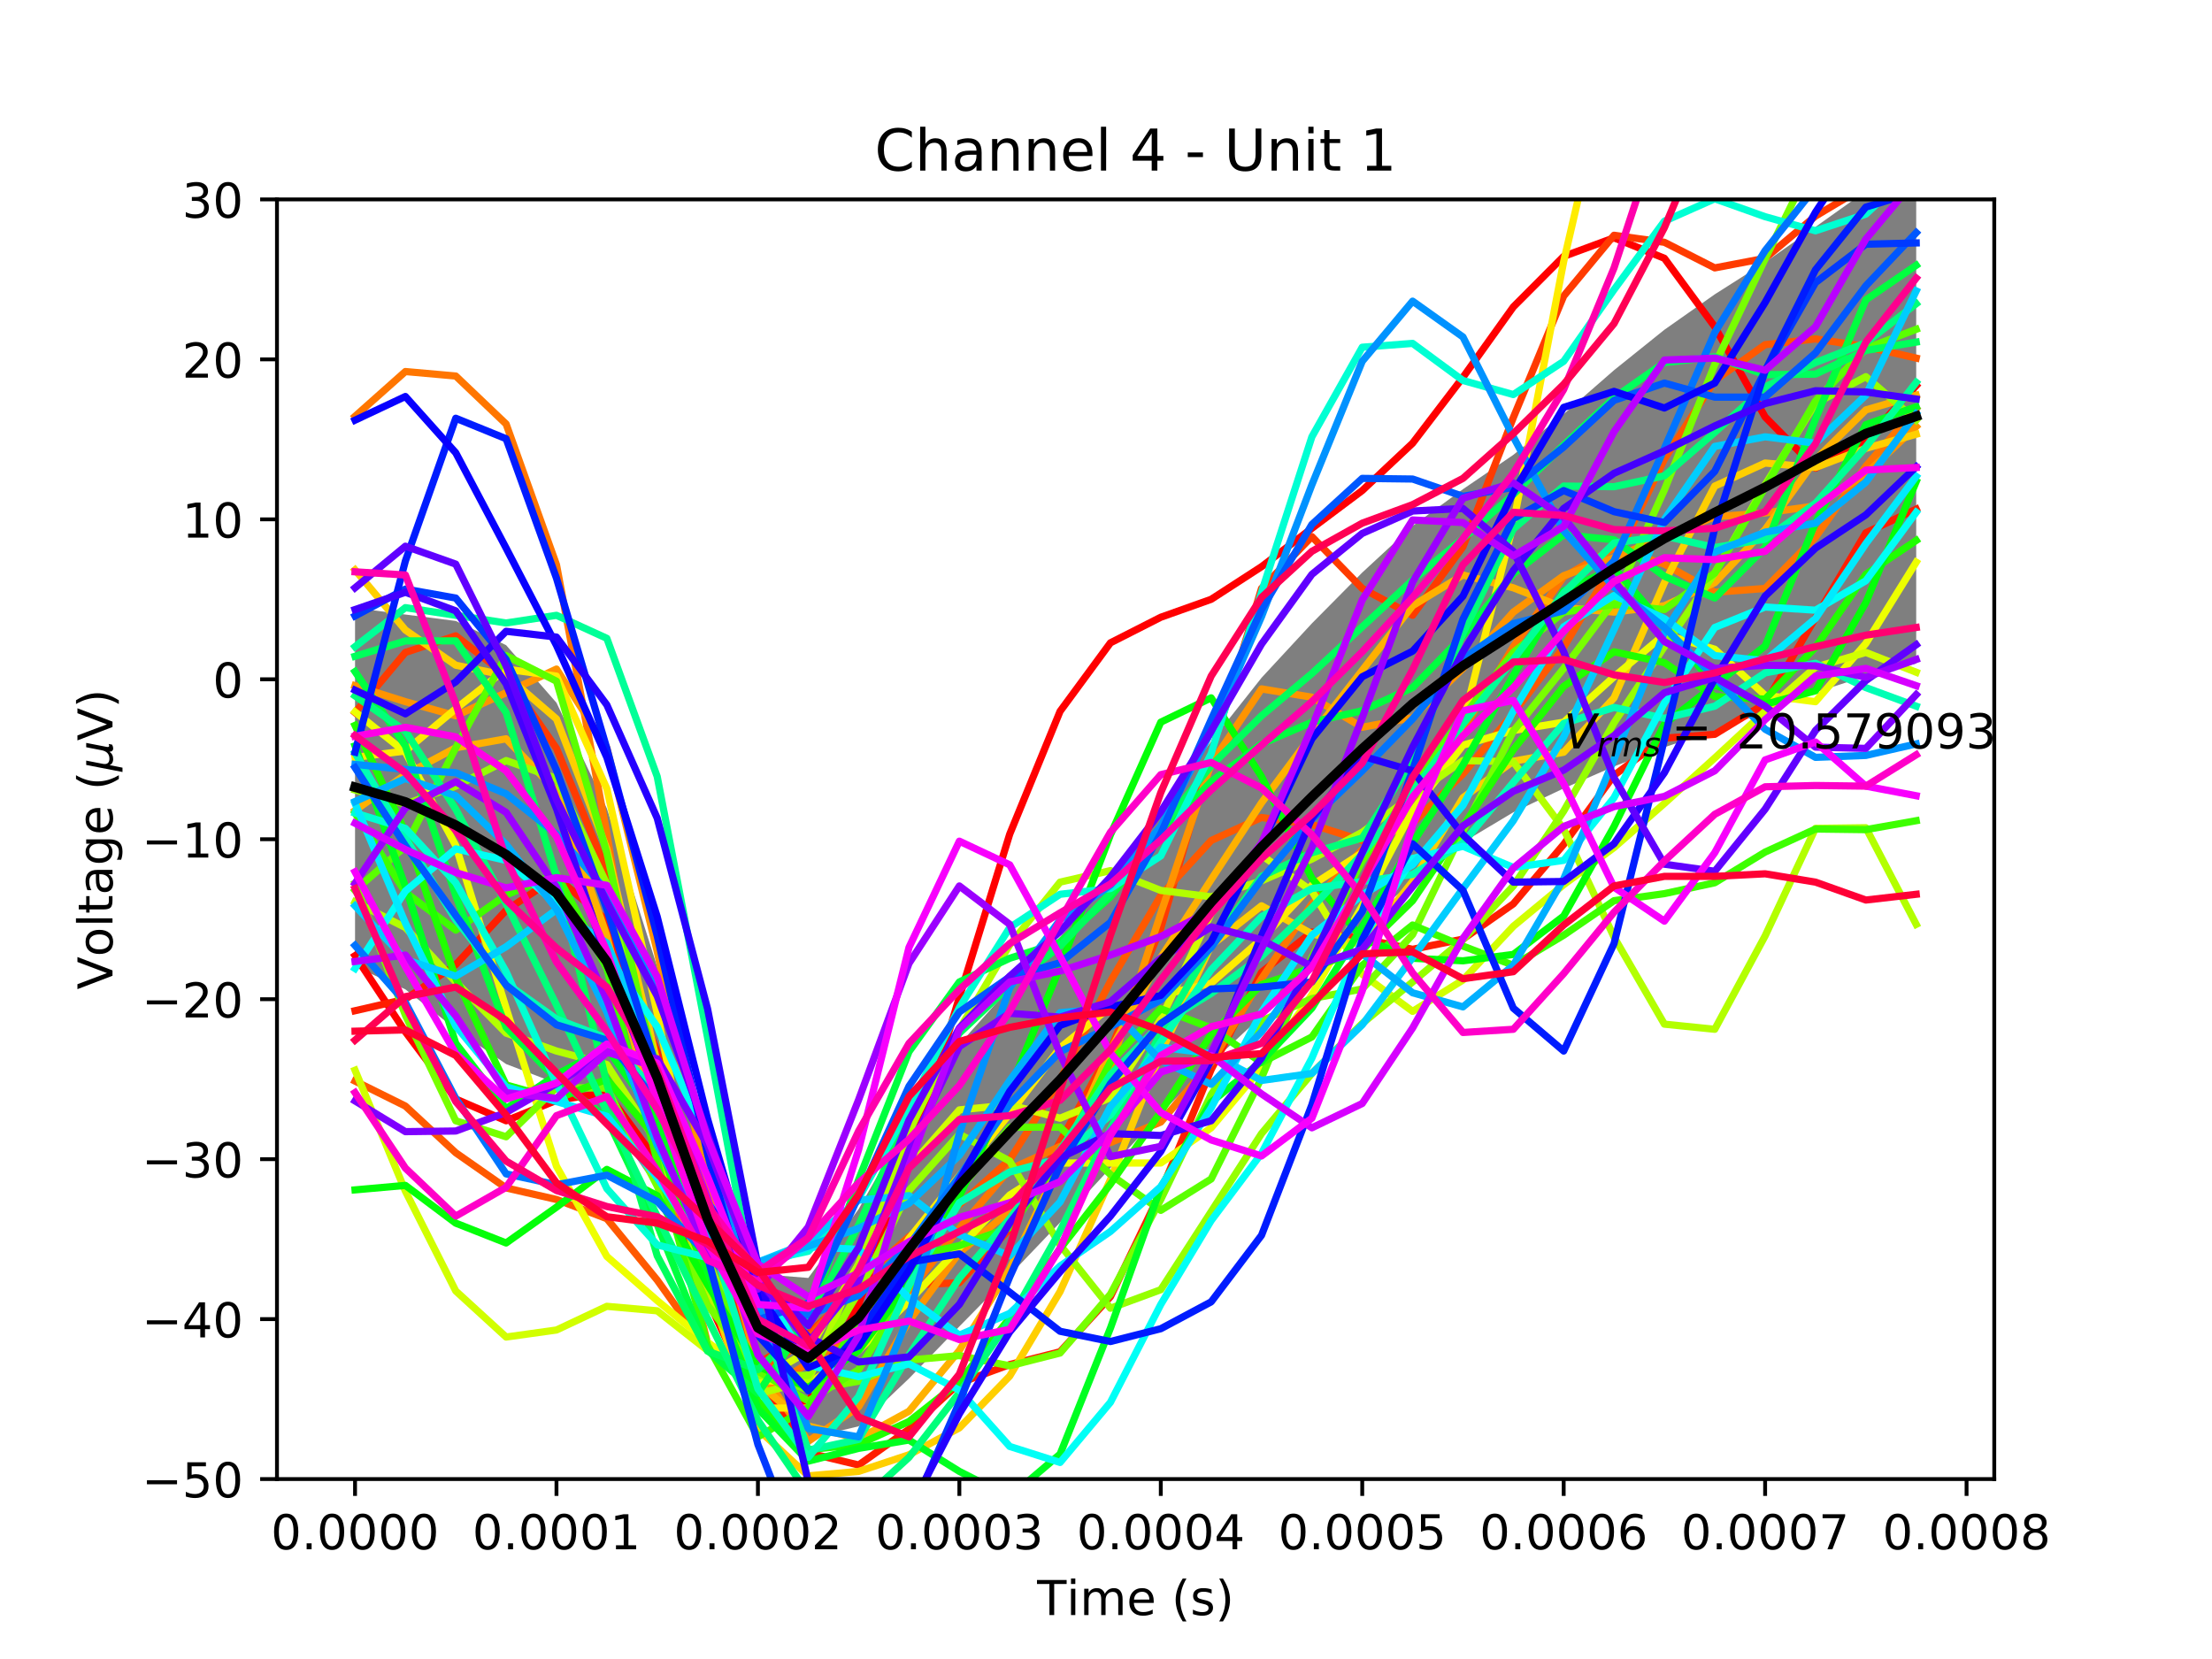 <?xml version="1.0" encoding="utf-8" standalone="no"?>
<!DOCTYPE svg PUBLIC "-//W3C//DTD SVG 1.1//EN"
  "http://www.w3.org/Graphics/SVG/1.1/DTD/svg11.dtd">
<!-- Created with matplotlib (http://matplotlib.org/) -->
<svg height="345pt" version="1.1" viewBox="0 0 460 345" width="460pt" xmlns="http://www.w3.org/2000/svg" xmlns:xlink="http://www.w3.org/1999/xlink">
 <defs>
  <style type="text/css">
*{stroke-linecap:butt;stroke-linejoin:round;}
  </style>
 </defs>
 <g id="figure_1">
  <g id="patch_1">
   <path d="M 0 345.6 
L 460.8 345.6 
L 460.8 0 
L 0 0 
z
" style="fill:#ffffff;"/>
  </g>
  <g id="axes_1">
   <g id="patch_2">
    <path d="M 57.6 307.584 
L 414.72 307.584 
L 414.72 41.472 
L 57.6 41.472 
z
" style="fill:#ffffff;"/>
   </g>
   <g id="PolyCollection_1">
    <defs>
     <path d="M 73.833 -219.188 
L 73.833 -144.604 
L 84.305 -139.855 
L 94.778 -131.545 
L 105.251 -124.324 
L 115.724 -120.307 
L 126.196 -113.776 
L 136.669 -98.402 
L 147.142 -77.66 
L 157.615 -58.291 
L 168.087 -46.491 
L 178.56 -48.993 
L 189.033 -58.936 
L 199.505 -69.758 
L 209.978 -80.412 
L 220.451 -91.371 
L 230.924 -102.714 
L 241.396 -114.038 
L 251.869 -124.548 
L 262.342 -134.277 
L 272.815 -143.851 
L 283.287 -153.234 
L 293.76 -162.284 
L 304.233 -170.422 
L 314.705 -176.679 
L 325.178 -181.648 
L 335.651 -186.223 
L 346.124 -190.211 
L 356.596 -193.67 
L 367.069 -197.504 
L 377.542 -201.611 
L 388.015 -204.993 
L 398.487 -207.608 
L 398.487 -310.458 
L 398.487 -310.458 
L 388.015 -305.875 
L 377.542 -298.418 
L 367.069 -291.051 
L 356.596 -284.392 
L 346.124 -277.028 
L 335.651 -268.619 
L 325.178 -259.483 
L 314.705 -251.008 
L 304.233 -243.869 
L 293.76 -236.223 
L 283.287 -226.534 
L 272.815 -215.959 
L 262.342 -204.649 
L 251.869 -191.424 
L 241.396 -176.904 
L 230.924 -162.948 
L 220.451 -150.758 
L 209.978 -140.141 
L 199.505 -128.429 
L 189.033 -112.711 
L 178.56 -94.158 
L 168.087 -79.839 
L 157.615 -80.689 
L 147.142 -106.46 
L 136.669 -144.56 
L 126.196 -177.488 
L 115.724 -199.459 
L 105.251 -211.43 
L 94.778 -216.466 
L 84.305 -217.804 
L 73.833 -219.188 
z
" id="m30ef88b711"/>
    </defs>
    <g clip-path="url(#p6cc7c5b1c4)">
     <use style="fill-opacity:0.5;" x="0" xlink:href="#m30ef88b711" y="345.6"/>
    </g>
   </g>
   <g id="matplotlib.axis_1">
    <g id="xtick_1">
     <g id="line2d_1">
      <defs>
       <path d="M 0 0 
L 0 3.5 
" id="mfd56449e63" style="stroke:#000000;stroke-width:0.8;"/>
      </defs>
      <g>
       <use style="stroke:#000000;stroke-width:0.8;" x="73.833" xlink:href="#mfd56449e63" y="307.584"/>
      </g>
     </g>
     <g id="text_1">
      <!-- 0.0000 -->
      <defs>
       <path d="M 31.781 66.406 
Q 24.172 66.406 20.328 58.906 
Q 16.5 51.422 16.5 36.375 
Q 16.5 21.391 20.328 13.891 
Q 24.172 6.391 31.781 6.391 
Q 39.453 6.391 43.281 13.891 
Q 47.125 21.391 47.125 36.375 
Q 47.125 51.422 43.281 58.906 
Q 39.453 66.406 31.781 66.406 
z
M 31.781 74.219 
Q 44.047 74.219 50.516 64.516 
Q 56.984 54.828 56.984 36.375 
Q 56.984 17.969 50.516 8.266 
Q 44.047 -1.422 31.781 -1.422 
Q 19.531 -1.422 13.062 8.266 
Q 6.594 17.969 6.594 36.375 
Q 6.594 54.828 13.062 64.516 
Q 19.531 74.219 31.781 74.219 
z
" id="DejaVuSans-30"/>
       <path d="M 10.688 12.406 
L 21 12.406 
L 21 0 
L 10.688 0 
z
" id="DejaVuSans-2e"/>
      </defs>
      <g transform="translate(56.337 322.182)scale(0.1 -0.1)">
       <use xlink:href="#DejaVuSans-30"/>
       <use x="63.623" xlink:href="#DejaVuSans-2e"/>
       <use x="95.41" xlink:href="#DejaVuSans-30"/>
       <use x="159.033" xlink:href="#DejaVuSans-30"/>
       <use x="222.656" xlink:href="#DejaVuSans-30"/>
       <use x="286.279" xlink:href="#DejaVuSans-30"/>
      </g>
     </g>
    </g>
    <g id="xtick_2">
     <g id="line2d_2">
      <g>
       <use style="stroke:#000000;stroke-width:0.8;" x="115.724" xlink:href="#mfd56449e63" y="307.584"/>
      </g>
     </g>
     <g id="text_2">
      <!-- 0.0001 -->
      <defs>
       <path d="M 12.406 8.297 
L 28.516 8.297 
L 28.516 63.922 
L 10.984 60.406 
L 10.984 69.391 
L 28.422 72.906 
L 38.281 72.906 
L 38.281 8.297 
L 54.391 8.297 
L 54.391 0 
L 12.406 0 
z
" id="DejaVuSans-31"/>
      </defs>
      <g transform="translate(98.228 322.182)scale(0.1 -0.1)">
       <use xlink:href="#DejaVuSans-30"/>
       <use x="63.623" xlink:href="#DejaVuSans-2e"/>
       <use x="95.41" xlink:href="#DejaVuSans-30"/>
       <use x="159.033" xlink:href="#DejaVuSans-30"/>
       <use x="222.656" xlink:href="#DejaVuSans-30"/>
       <use x="286.279" xlink:href="#DejaVuSans-31"/>
      </g>
     </g>
    </g>
    <g id="xtick_3">
     <g id="line2d_3">
      <g>
       <use style="stroke:#000000;stroke-width:0.8;" x="157.615" xlink:href="#mfd56449e63" y="307.584"/>
      </g>
     </g>
     <g id="text_3">
      <!-- 0.0002 -->
      <defs>
       <path d="M 19.188 8.297 
L 53.609 8.297 
L 53.609 0 
L 7.328 0 
L 7.328 8.297 
Q 12.938 14.109 22.625 23.891 
Q 32.328 33.688 34.812 36.531 
Q 39.547 41.844 41.422 45.531 
Q 43.312 49.219 43.312 52.781 
Q 43.312 58.594 39.234 62.25 
Q 35.156 65.922 28.609 65.922 
Q 23.969 65.922 18.812 64.312 
Q 13.672 62.703 7.812 59.422 
L 7.812 69.391 
Q 13.766 71.781 18.938 73 
Q 24.125 74.219 28.422 74.219 
Q 39.75 74.219 46.484 68.547 
Q 53.219 62.891 53.219 53.422 
Q 53.219 48.922 51.531 44.891 
Q 49.859 40.875 45.406 35.406 
Q 44.188 33.984 37.641 27.219 
Q 31.109 20.453 19.188 8.297 
z
" id="DejaVuSans-32"/>
      </defs>
      <g transform="translate(140.119 322.182)scale(0.1 -0.1)">
       <use xlink:href="#DejaVuSans-30"/>
       <use x="63.623" xlink:href="#DejaVuSans-2e"/>
       <use x="95.41" xlink:href="#DejaVuSans-30"/>
       <use x="159.033" xlink:href="#DejaVuSans-30"/>
       <use x="222.656" xlink:href="#DejaVuSans-30"/>
       <use x="286.279" xlink:href="#DejaVuSans-32"/>
      </g>
     </g>
    </g>
    <g id="xtick_4">
     <g id="line2d_4">
      <g>
       <use style="stroke:#000000;stroke-width:0.8;" x="199.505" xlink:href="#mfd56449e63" y="307.584"/>
      </g>
     </g>
     <g id="text_4">
      <!-- 0.0003 -->
      <defs>
       <path d="M 40.578 39.312 
Q 47.656 37.797 51.625 33 
Q 55.609 28.219 55.609 21.188 
Q 55.609 10.406 48.188 4.484 
Q 40.766 -1.422 27.094 -1.422 
Q 22.516 -1.422 17.656 -0.516 
Q 12.797 0.391 7.625 2.203 
L 7.625 11.719 
Q 11.719 9.328 16.594 8.109 
Q 21.484 6.891 26.812 6.891 
Q 36.078 6.891 40.938 10.547 
Q 45.797 14.203 45.797 21.188 
Q 45.797 27.641 41.281 31.266 
Q 36.766 34.906 28.719 34.906 
L 20.219 34.906 
L 20.219 43.016 
L 29.109 43.016 
Q 36.375 43.016 40.234 45.922 
Q 44.094 48.828 44.094 54.297 
Q 44.094 59.906 40.109 62.906 
Q 36.141 65.922 28.719 65.922 
Q 24.656 65.922 20.016 65.031 
Q 15.375 64.156 9.812 62.312 
L 9.812 71.094 
Q 15.438 72.656 20.344 73.438 
Q 25.25 74.219 29.594 74.219 
Q 40.828 74.219 47.359 69.109 
Q 53.906 64.016 53.906 55.328 
Q 53.906 49.266 50.438 45.094 
Q 46.969 40.922 40.578 39.312 
z
" id="DejaVuSans-33"/>
      </defs>
      <g transform="translate(182.01 322.182)scale(0.1 -0.1)">
       <use xlink:href="#DejaVuSans-30"/>
       <use x="63.623" xlink:href="#DejaVuSans-2e"/>
       <use x="95.41" xlink:href="#DejaVuSans-30"/>
       <use x="159.033" xlink:href="#DejaVuSans-30"/>
       <use x="222.656" xlink:href="#DejaVuSans-30"/>
       <use x="286.279" xlink:href="#DejaVuSans-33"/>
      </g>
     </g>
    </g>
    <g id="xtick_5">
     <g id="line2d_5">
      <g>
       <use style="stroke:#000000;stroke-width:0.8;" x="241.396" xlink:href="#mfd56449e63" y="307.584"/>
      </g>
     </g>
     <g id="text_5">
      <!-- 0.0004 -->
      <defs>
       <path d="M 37.797 64.312 
L 12.891 25.391 
L 37.797 25.391 
z
M 35.203 72.906 
L 47.609 72.906 
L 47.609 25.391 
L 58.016 25.391 
L 58.016 17.188 
L 47.609 17.188 
L 47.609 0 
L 37.797 0 
L 37.797 17.188 
L 4.891 17.188 
L 4.891 26.703 
z
" id="DejaVuSans-34"/>
      </defs>
      <g transform="translate(223.901 322.182)scale(0.1 -0.1)">
       <use xlink:href="#DejaVuSans-30"/>
       <use x="63.623" xlink:href="#DejaVuSans-2e"/>
       <use x="95.41" xlink:href="#DejaVuSans-30"/>
       <use x="159.033" xlink:href="#DejaVuSans-30"/>
       <use x="222.656" xlink:href="#DejaVuSans-30"/>
       <use x="286.279" xlink:href="#DejaVuSans-34"/>
      </g>
     </g>
    </g>
    <g id="xtick_6">
     <g id="line2d_6">
      <g>
       <use style="stroke:#000000;stroke-width:0.8;" x="283.287" xlink:href="#mfd56449e63" y="307.584"/>
      </g>
     </g>
     <g id="text_6">
      <!-- 0.0005 -->
      <defs>
       <path d="M 10.797 72.906 
L 49.516 72.906 
L 49.516 64.594 
L 19.828 64.594 
L 19.828 46.734 
Q 21.969 47.469 24.109 47.828 
Q 26.266 48.188 28.422 48.188 
Q 40.625 48.188 47.75 41.5 
Q 54.891 34.812 54.891 23.391 
Q 54.891 11.625 47.562 5.094 
Q 40.234 -1.422 26.906 -1.422 
Q 22.312 -1.422 17.547 -0.641 
Q 12.797 0.141 7.719 1.703 
L 7.719 11.625 
Q 12.109 9.234 16.797 8.062 
Q 21.484 6.891 26.703 6.891 
Q 35.156 6.891 40.078 11.328 
Q 45.016 15.766 45.016 23.391 
Q 45.016 31 40.078 35.438 
Q 35.156 39.891 26.703 39.891 
Q 22.75 39.891 18.812 39.016 
Q 14.891 38.141 10.797 36.281 
z
" id="DejaVuSans-35"/>
      </defs>
      <g transform="translate(265.792 322.182)scale(0.1 -0.1)">
       <use xlink:href="#DejaVuSans-30"/>
       <use x="63.623" xlink:href="#DejaVuSans-2e"/>
       <use x="95.41" xlink:href="#DejaVuSans-30"/>
       <use x="159.033" xlink:href="#DejaVuSans-30"/>
       <use x="222.656" xlink:href="#DejaVuSans-30"/>
       <use x="286.279" xlink:href="#DejaVuSans-35"/>
      </g>
     </g>
    </g>
    <g id="xtick_7">
     <g id="line2d_7">
      <g>
       <use style="stroke:#000000;stroke-width:0.8;" x="325.178" xlink:href="#mfd56449e63" y="307.584"/>
      </g>
     </g>
     <g id="text_7">
      <!-- 0.0006 -->
      <defs>
       <path d="M 33.016 40.375 
Q 26.375 40.375 22.484 35.828 
Q 18.609 31.297 18.609 23.391 
Q 18.609 15.531 22.484 10.953 
Q 26.375 6.391 33.016 6.391 
Q 39.656 6.391 43.531 10.953 
Q 47.406 15.531 47.406 23.391 
Q 47.406 31.297 43.531 35.828 
Q 39.656 40.375 33.016 40.375 
z
M 52.594 71.297 
L 52.594 62.312 
Q 48.875 64.062 45.094 64.984 
Q 41.312 65.922 37.594 65.922 
Q 27.828 65.922 22.672 59.328 
Q 17.531 52.734 16.797 39.406 
Q 19.672 43.656 24.016 45.922 
Q 28.375 48.188 33.594 48.188 
Q 44.578 48.188 50.953 41.516 
Q 57.328 34.859 57.328 23.391 
Q 57.328 12.156 50.688 5.359 
Q 44.047 -1.422 33.016 -1.422 
Q 20.359 -1.422 13.672 8.266 
Q 6.984 17.969 6.984 36.375 
Q 6.984 53.656 15.188 63.938 
Q 23.391 74.219 37.203 74.219 
Q 40.922 74.219 44.703 73.484 
Q 48.484 72.75 52.594 71.297 
z
" id="DejaVuSans-36"/>
      </defs>
      <g transform="translate(307.683 322.182)scale(0.1 -0.1)">
       <use xlink:href="#DejaVuSans-30"/>
       <use x="63.623" xlink:href="#DejaVuSans-2e"/>
       <use x="95.41" xlink:href="#DejaVuSans-30"/>
       <use x="159.033" xlink:href="#DejaVuSans-30"/>
       <use x="222.656" xlink:href="#DejaVuSans-30"/>
       <use x="286.279" xlink:href="#DejaVuSans-36"/>
      </g>
     </g>
    </g>
    <g id="xtick_8">
     <g id="line2d_8">
      <g>
       <use style="stroke:#000000;stroke-width:0.8;" x="367.069" xlink:href="#mfd56449e63" y="307.584"/>
      </g>
     </g>
     <g id="text_8">
      <!-- 0.0007 -->
      <defs>
       <path d="M 8.203 72.906 
L 55.078 72.906 
L 55.078 68.703 
L 28.609 0 
L 18.312 0 
L 43.219 64.594 
L 8.203 64.594 
z
" id="DejaVuSans-37"/>
      </defs>
      <g transform="translate(349.574 322.182)scale(0.1 -0.1)">
       <use xlink:href="#DejaVuSans-30"/>
       <use x="63.623" xlink:href="#DejaVuSans-2e"/>
       <use x="95.41" xlink:href="#DejaVuSans-30"/>
       <use x="159.033" xlink:href="#DejaVuSans-30"/>
       <use x="222.656" xlink:href="#DejaVuSans-30"/>
       <use x="286.279" xlink:href="#DejaVuSans-37"/>
      </g>
     </g>
    </g>
    <g id="xtick_9">
     <g id="line2d_9">
      <g>
       <use style="stroke:#000000;stroke-width:0.8;" x="408.96" xlink:href="#mfd56449e63" y="307.584"/>
      </g>
     </g>
     <g id="text_9">
      <!-- 0.0008 -->
      <defs>
       <path d="M 31.781 34.625 
Q 24.75 34.625 20.719 30.859 
Q 16.703 27.094 16.703 20.516 
Q 16.703 13.922 20.719 10.156 
Q 24.75 6.391 31.781 6.391 
Q 38.812 6.391 42.859 10.172 
Q 46.922 13.969 46.922 20.516 
Q 46.922 27.094 42.891 30.859 
Q 38.875 34.625 31.781 34.625 
z
M 21.922 38.812 
Q 15.578 40.375 12.031 44.719 
Q 8.5 49.078 8.5 55.328 
Q 8.5 64.062 14.719 69.141 
Q 20.953 74.219 31.781 74.219 
Q 42.672 74.219 48.875 69.141 
Q 55.078 64.062 55.078 55.328 
Q 55.078 49.078 51.531 44.719 
Q 48 40.375 41.703 38.812 
Q 48.828 37.156 52.797 32.312 
Q 56.781 27.484 56.781 20.516 
Q 56.781 9.906 50.312 4.234 
Q 43.844 -1.422 31.781 -1.422 
Q 19.734 -1.422 13.25 4.234 
Q 6.781 9.906 6.781 20.516 
Q 6.781 27.484 10.781 32.312 
Q 14.797 37.156 21.922 38.812 
z
M 18.312 54.391 
Q 18.312 48.734 21.844 45.562 
Q 25.391 42.391 31.781 42.391 
Q 38.141 42.391 41.719 45.562 
Q 45.312 48.734 45.312 54.391 
Q 45.312 60.062 41.719 63.234 
Q 38.141 66.406 31.781 66.406 
Q 25.391 66.406 21.844 63.234 
Q 18.312 60.062 18.312 54.391 
z
" id="DejaVuSans-38"/>
      </defs>
      <g transform="translate(391.465 322.182)scale(0.1 -0.1)">
       <use xlink:href="#DejaVuSans-30"/>
       <use x="63.623" xlink:href="#DejaVuSans-2e"/>
       <use x="95.41" xlink:href="#DejaVuSans-30"/>
       <use x="159.033" xlink:href="#DejaVuSans-30"/>
       <use x="222.656" xlink:href="#DejaVuSans-30"/>
       <use x="286.279" xlink:href="#DejaVuSans-38"/>
      </g>
     </g>
    </g>
    <g id="text_10">
     <!-- Time (s) -->
     <defs>
      <path d="M -0.297 72.906 
L 61.375 72.906 
L 61.375 64.594 
L 35.5 64.594 
L 35.5 0 
L 25.594 0 
L 25.594 64.594 
L -0.297 64.594 
z
" id="DejaVuSans-54"/>
      <path d="M 9.422 54.688 
L 18.406 54.688 
L 18.406 0 
L 9.422 0 
z
M 9.422 75.984 
L 18.406 75.984 
L 18.406 64.594 
L 9.422 64.594 
z
" id="DejaVuSans-69"/>
      <path d="M 52 44.188 
Q 55.375 50.25 60.062 53.125 
Q 64.75 56 71.094 56 
Q 79.641 56 84.281 50.016 
Q 88.922 44.047 88.922 33.016 
L 88.922 0 
L 79.891 0 
L 79.891 32.719 
Q 79.891 40.578 77.094 44.375 
Q 74.312 48.188 68.609 48.188 
Q 61.625 48.188 57.562 43.547 
Q 53.516 38.922 53.516 30.906 
L 53.516 0 
L 44.484 0 
L 44.484 32.719 
Q 44.484 40.625 41.703 44.406 
Q 38.922 48.188 33.109 48.188 
Q 26.219 48.188 22.156 43.531 
Q 18.109 38.875 18.109 30.906 
L 18.109 0 
L 9.078 0 
L 9.078 54.688 
L 18.109 54.688 
L 18.109 46.188 
Q 21.188 51.219 25.484 53.609 
Q 29.781 56 35.688 56 
Q 41.656 56 45.828 52.969 
Q 50 49.953 52 44.188 
z
" id="DejaVuSans-6d"/>
      <path d="M 56.203 29.594 
L 56.203 25.203 
L 14.891 25.203 
Q 15.484 15.922 20.484 11.062 
Q 25.484 6.203 34.422 6.203 
Q 39.594 6.203 44.453 7.469 
Q 49.312 8.734 54.109 11.281 
L 54.109 2.781 
Q 49.266 0.734 44.188 -0.344 
Q 39.109 -1.422 33.891 -1.422 
Q 20.797 -1.422 13.156 6.188 
Q 5.516 13.812 5.516 26.812 
Q 5.516 40.234 12.766 48.109 
Q 20.016 56 32.328 56 
Q 43.359 56 49.781 48.891 
Q 56.203 41.797 56.203 29.594 
z
M 47.219 32.234 
Q 47.125 39.594 43.094 43.984 
Q 39.062 48.391 32.422 48.391 
Q 24.906 48.391 20.391 44.141 
Q 15.875 39.891 15.188 32.172 
z
" id="DejaVuSans-65"/>
      <path id="DejaVuSans-20"/>
      <path d="M 31 75.875 
Q 24.469 64.656 21.281 53.656 
Q 18.109 42.672 18.109 31.391 
Q 18.109 20.125 21.312 9.062 
Q 24.516 -2 31 -13.188 
L 23.188 -13.188 
Q 15.875 -1.703 12.234 9.375 
Q 8.594 20.453 8.594 31.391 
Q 8.594 42.281 12.203 53.312 
Q 15.828 64.359 23.188 75.875 
z
" id="DejaVuSans-28"/>
      <path d="M 44.281 53.078 
L 44.281 44.578 
Q 40.484 46.531 36.375 47.5 
Q 32.281 48.484 27.875 48.484 
Q 21.188 48.484 17.844 46.438 
Q 14.5 44.391 14.5 40.281 
Q 14.5 37.156 16.891 35.375 
Q 19.281 33.594 26.516 31.984 
L 29.594 31.297 
Q 39.156 29.25 43.188 25.516 
Q 47.219 21.781 47.219 15.094 
Q 47.219 7.469 41.188 3.016 
Q 35.156 -1.422 24.609 -1.422 
Q 20.219 -1.422 15.453 -0.562 
Q 10.688 0.297 5.422 2 
L 5.422 11.281 
Q 10.406 8.688 15.234 7.391 
Q 20.062 6.109 24.812 6.109 
Q 31.156 6.109 34.562 8.281 
Q 37.984 10.453 37.984 14.406 
Q 37.984 18.062 35.516 20.016 
Q 33.062 21.969 24.703 23.781 
L 21.578 24.516 
Q 13.234 26.266 9.516 29.906 
Q 5.812 33.547 5.812 39.891 
Q 5.812 47.609 11.281 51.797 
Q 16.75 56 26.812 56 
Q 31.781 56 36.172 55.266 
Q 40.578 54.547 44.281 53.078 
z
" id="DejaVuSans-73"/>
      <path d="M 8.016 75.875 
L 15.828 75.875 
Q 23.141 64.359 26.781 53.312 
Q 30.422 42.281 30.422 31.391 
Q 30.422 20.453 26.781 9.375 
Q 23.141 -1.703 15.828 -13.188 
L 8.016 -13.188 
Q 14.5 -2 17.703 9.062 
Q 20.906 20.125 20.906 31.391 
Q 20.906 42.672 17.703 53.656 
Q 14.5 64.656 8.016 75.875 
z
" id="DejaVuSans-29"/>
     </defs>
     <g transform="translate(215.677 335.861)scale(0.1 -0.1)">
      <use xlink:href="#DejaVuSans-54"/>
      <use x="61.037" xlink:href="#DejaVuSans-69"/>
      <use x="88.82" xlink:href="#DejaVuSans-6d"/>
      <use x="186.232" xlink:href="#DejaVuSans-65"/>
      <use x="247.756" xlink:href="#DejaVuSans-20"/>
      <use x="279.543" xlink:href="#DejaVuSans-28"/>
      <use x="318.557" xlink:href="#DejaVuSans-73"/>
      <use x="370.656" xlink:href="#DejaVuSans-29"/>
     </g>
    </g>
   </g>
   <g id="matplotlib.axis_2">
    <g id="ytick_1">
     <g id="line2d_10">
      <defs>
       <path d="M 0 0 
L -3.5 0 
" id="maf8291e005" style="stroke:#000000;stroke-width:0.8;"/>
      </defs>
      <g>
       <use style="stroke:#000000;stroke-width:0.8;" x="57.6" xlink:href="#maf8291e005" y="307.584"/>
      </g>
     </g>
     <g id="text_11">
      <!-- −50 -->
      <defs>
       <path d="M 10.594 35.5 
L 73.188 35.5 
L 73.188 27.203 
L 10.594 27.203 
z
" id="DejaVuSans-2212"/>
      </defs>
      <g transform="translate(29.495 311.383)scale(0.1 -0.1)">
       <use xlink:href="#DejaVuSans-2212"/>
       <use x="83.789" xlink:href="#DejaVuSans-35"/>
       <use x="147.412" xlink:href="#DejaVuSans-30"/>
      </g>
     </g>
    </g>
    <g id="ytick_2">
     <g id="line2d_11">
      <g>
       <use style="stroke:#000000;stroke-width:0.8;" x="57.6" xlink:href="#maf8291e005" y="274.32"/>
      </g>
     </g>
     <g id="text_12">
      <!-- −40 -->
      <g transform="translate(29.495 278.119)scale(0.1 -0.1)">
       <use xlink:href="#DejaVuSans-2212"/>
       <use x="83.789" xlink:href="#DejaVuSans-34"/>
       <use x="147.412" xlink:href="#DejaVuSans-30"/>
      </g>
     </g>
    </g>
    <g id="ytick_3">
     <g id="line2d_12">
      <g>
       <use style="stroke:#000000;stroke-width:0.8;" x="57.6" xlink:href="#maf8291e005" y="241.056"/>
      </g>
     </g>
     <g id="text_13">
      <!-- −30 -->
      <g transform="translate(29.495 244.855)scale(0.1 -0.1)">
       <use xlink:href="#DejaVuSans-2212"/>
       <use x="83.789" xlink:href="#DejaVuSans-33"/>
       <use x="147.412" xlink:href="#DejaVuSans-30"/>
      </g>
     </g>
    </g>
    <g id="ytick_4">
     <g id="line2d_13">
      <g>
       <use style="stroke:#000000;stroke-width:0.8;" x="57.6" xlink:href="#maf8291e005" y="207.792"/>
      </g>
     </g>
     <g id="text_14">
      <!-- −20 -->
      <g transform="translate(29.495 211.591)scale(0.1 -0.1)">
       <use xlink:href="#DejaVuSans-2212"/>
       <use x="83.789" xlink:href="#DejaVuSans-32"/>
       <use x="147.412" xlink:href="#DejaVuSans-30"/>
      </g>
     </g>
    </g>
    <g id="ytick_5">
     <g id="line2d_14">
      <g>
       <use style="stroke:#000000;stroke-width:0.8;" x="57.6" xlink:href="#maf8291e005" y="174.528"/>
      </g>
     </g>
     <g id="text_15">
      <!-- −10 -->
      <g transform="translate(29.495 178.327)scale(0.1 -0.1)">
       <use xlink:href="#DejaVuSans-2212"/>
       <use x="83.789" xlink:href="#DejaVuSans-31"/>
       <use x="147.412" xlink:href="#DejaVuSans-30"/>
      </g>
     </g>
    </g>
    <g id="ytick_6">
     <g id="line2d_15">
      <g>
       <use style="stroke:#000000;stroke-width:0.8;" x="57.6" xlink:href="#maf8291e005" y="141.264"/>
      </g>
     </g>
     <g id="text_16">
      <!-- 0 -->
      <g transform="translate(44.237 145.063)scale(0.1 -0.1)">
       <use xlink:href="#DejaVuSans-30"/>
      </g>
     </g>
    </g>
    <g id="ytick_7">
     <g id="line2d_16">
      <g>
       <use style="stroke:#000000;stroke-width:0.8;" x="57.6" xlink:href="#maf8291e005" y="108"/>
      </g>
     </g>
     <g id="text_17">
      <!-- 10 -->
      <g transform="translate(37.875 111.799)scale(0.1 -0.1)">
       <use xlink:href="#DejaVuSans-31"/>
       <use x="63.623" xlink:href="#DejaVuSans-30"/>
      </g>
     </g>
    </g>
    <g id="ytick_8">
     <g id="line2d_17">
      <g>
       <use style="stroke:#000000;stroke-width:0.8;" x="57.6" xlink:href="#maf8291e005" y="74.736"/>
      </g>
     </g>
     <g id="text_18">
      <!-- 20 -->
      <g transform="translate(37.875 78.535)scale(0.1 -0.1)">
       <use xlink:href="#DejaVuSans-32"/>
       <use x="63.623" xlink:href="#DejaVuSans-30"/>
      </g>
     </g>
    </g>
    <g id="ytick_9">
     <g id="line2d_18">
      <g>
       <use style="stroke:#000000;stroke-width:0.8;" x="57.6" xlink:href="#maf8291e005" y="41.472"/>
      </g>
     </g>
     <g id="text_19">
      <!-- 30 -->
      <g transform="translate(37.875 45.271)scale(0.1 -0.1)">
       <use xlink:href="#DejaVuSans-33"/>
       <use x="63.623" xlink:href="#DejaVuSans-30"/>
      </g>
     </g>
    </g>
    <g id="text_20">
     <!-- Voltage ($\mu$V) -->
     <defs>
      <path d="M 28.609 0 
L 0.781 72.906 
L 11.078 72.906 
L 34.188 11.531 
L 57.328 72.906 
L 67.578 72.906 
L 39.797 0 
z
" id="DejaVuSans-56"/>
      <path d="M 30.609 48.391 
Q 23.391 48.391 19.188 42.75 
Q 14.984 37.109 14.984 27.297 
Q 14.984 17.484 19.156 11.844 
Q 23.344 6.203 30.609 6.203 
Q 37.797 6.203 41.984 11.859 
Q 46.188 17.531 46.188 27.297 
Q 46.188 37.016 41.984 42.703 
Q 37.797 48.391 30.609 48.391 
z
M 30.609 56 
Q 42.328 56 49.016 48.375 
Q 55.719 40.766 55.719 27.297 
Q 55.719 13.875 49.016 6.219 
Q 42.328 -1.422 30.609 -1.422 
Q 18.844 -1.422 12.172 6.219 
Q 5.516 13.875 5.516 27.297 
Q 5.516 40.766 12.172 48.375 
Q 18.844 56 30.609 56 
z
" id="DejaVuSans-6f"/>
      <path d="M 9.422 75.984 
L 18.406 75.984 
L 18.406 0 
L 9.422 0 
z
" id="DejaVuSans-6c"/>
      <path d="M 18.312 70.219 
L 18.312 54.688 
L 36.812 54.688 
L 36.812 47.703 
L 18.312 47.703 
L 18.312 18.016 
Q 18.312 11.328 20.141 9.422 
Q 21.969 7.516 27.594 7.516 
L 36.812 7.516 
L 36.812 0 
L 27.594 0 
Q 17.188 0 13.234 3.875 
Q 9.281 7.766 9.281 18.016 
L 9.281 47.703 
L 2.688 47.703 
L 2.688 54.688 
L 9.281 54.688 
L 9.281 70.219 
z
" id="DejaVuSans-74"/>
      <path d="M 34.281 27.484 
Q 23.391 27.484 19.188 25 
Q 14.984 22.516 14.984 16.5 
Q 14.984 11.719 18.141 8.906 
Q 21.297 6.109 26.703 6.109 
Q 34.188 6.109 38.703 11.406 
Q 43.219 16.703 43.219 25.484 
L 43.219 27.484 
z
M 52.203 31.203 
L 52.203 0 
L 43.219 0 
L 43.219 8.297 
Q 40.141 3.328 35.547 0.953 
Q 30.953 -1.422 24.312 -1.422 
Q 15.922 -1.422 10.953 3.297 
Q 6 8.016 6 15.922 
Q 6 25.141 12.172 29.828 
Q 18.359 34.516 30.609 34.516 
L 43.219 34.516 
L 43.219 35.406 
Q 43.219 41.609 39.141 45 
Q 35.062 48.391 27.688 48.391 
Q 23 48.391 18.547 47.266 
Q 14.109 46.141 10.016 43.891 
L 10.016 52.203 
Q 14.938 54.109 19.578 55.047 
Q 24.219 56 28.609 56 
Q 40.484 56 46.344 49.844 
Q 52.203 43.703 52.203 31.203 
z
" id="DejaVuSans-61"/>
      <path d="M 45.406 27.984 
Q 45.406 37.75 41.375 43.109 
Q 37.359 48.484 30.078 48.484 
Q 22.859 48.484 18.828 43.109 
Q 14.797 37.75 14.797 27.984 
Q 14.797 18.266 18.828 12.891 
Q 22.859 7.516 30.078 7.516 
Q 37.359 7.516 41.375 12.891 
Q 45.406 18.266 45.406 27.984 
z
M 54.391 6.781 
Q 54.391 -7.172 48.188 -13.984 
Q 42 -20.797 29.203 -20.797 
Q 24.469 -20.797 20.266 -20.094 
Q 16.062 -19.391 12.109 -17.922 
L 12.109 -9.188 
Q 16.062 -11.328 19.922 -12.344 
Q 23.781 -13.375 27.781 -13.375 
Q 36.625 -13.375 41.016 -8.766 
Q 45.406 -4.156 45.406 5.172 
L 45.406 9.625 
Q 42.625 4.781 38.281 2.391 
Q 33.938 0 27.875 0 
Q 17.828 0 11.672 7.656 
Q 5.516 15.328 5.516 27.984 
Q 5.516 40.672 11.672 48.328 
Q 17.828 56 27.875 56 
Q 33.938 56 38.281 53.609 
Q 42.625 51.219 45.406 46.391 
L 45.406 54.688 
L 54.391 54.688 
z
" id="DejaVuSans-67"/>
      <path d="M -1.312 -20.797 
L 13.375 54.688 
L 22.406 54.688 
L 15.766 20.656 
Q 15.578 19.625 15.422 18.359 
Q 15.281 17.094 15.281 15.828 
Q 15.281 11.281 18.141 8.828 
Q 21 6.391 26.312 6.391 
Q 33.547 6.391 37.984 10.484 
Q 42.438 14.594 44 22.797 
L 50.203 54.688 
L 59.188 54.688 
L 51.031 12.641 
Q 50.828 11.719 50.75 11.031 
Q 50.688 10.359 50.688 9.812 
Q 50.688 8.297 51.297 7.594 
Q 51.906 6.891 53.219 6.891 
Q 53.719 6.891 54.562 7.125 
Q 55.422 7.375 56.984 8.016 
L 55.609 0.781 
Q 53.469 -0.297 51.516 -0.859 
Q 49.562 -1.422 47.703 -1.422 
Q 44.484 -1.422 42.656 0.625 
Q 40.828 2.688 40.828 6.297 
Q 38.094 2.391 34.297 0.484 
Q 30.516 -1.422 25.391 -1.422 
Q 20.844 -1.422 17.453 0.672 
Q 14.062 2.781 12.984 6.203 
L 7.719 -20.797 
z
" id="DejaVuSans-Oblique-3bc"/>
     </defs>
     <g transform="translate(23.395 205.778)rotate(-90)scale(0.1 -0.1)">
      <use transform="translate(0 0.016)" xlink:href="#DejaVuSans-56"/>
      <use transform="translate(68.408 0.016)" xlink:href="#DejaVuSans-6f"/>
      <use transform="translate(129.59 0.016)" xlink:href="#DejaVuSans-6c"/>
      <use transform="translate(157.373 0.016)" xlink:href="#DejaVuSans-74"/>
      <use transform="translate(196.582 0.016)" xlink:href="#DejaVuSans-61"/>
      <use transform="translate(257.861 0.016)" xlink:href="#DejaVuSans-67"/>
      <use transform="translate(321.338 0.016)" xlink:href="#DejaVuSans-65"/>
      <use transform="translate(382.861 0.016)" xlink:href="#DejaVuSans-20"/>
      <use transform="translate(414.648 0.016)" xlink:href="#DejaVuSans-28"/>
      <use transform="translate(453.662 0.016)" xlink:href="#DejaVuSans-Oblique-3bc"/>
      <use transform="translate(517.285 0.016)" xlink:href="#DejaVuSans-56"/>
      <use transform="translate(585.693 0.016)" xlink:href="#DejaVuSans-29"/>
     </g>
    </g>
   </g>
   <g id="line2d_19">
    <path clip-path="url(#p6cc7c5b1c4)" d="M 73.833 163.704 
L 84.305 166.771 
L 94.778 171.595 
L 105.251 177.723 
L 115.724 185.717 
L 126.196 199.968 
L 136.669 224.119 
L 147.142 253.54 
L 157.615 276.11 
L 168.087 282.435 
L 178.56 274.024 
L 189.033 259.777 
L 199.505 246.507 
L 209.978 235.324 
L 220.451 224.535 
L 230.924 212.769 
L 241.396 200.129 
L 251.869 187.614 
L 262.342 176.137 
L 272.815 165.695 
L 283.287 155.716 
L 293.76 146.346 
L 304.233 138.454 
L 314.705 131.757 
L 325.178 125.034 
L 335.651 118.179 
L 346.124 111.981 
L 356.596 106.569 
L 367.069 101.322 
L 377.542 95.586 
L 388.015 90.166 
L 398.487 86.567 
" style="fill:none;stroke:#000000;stroke-linecap:square;stroke-width:1.5;"/>
   </g>
   <g id="line2d_20">
    <path clip-path="url(#p6cc7c5b1c4)" d="M 73.833 198.744 
L 84.305 214.578 
L 94.778 228.549 
L 105.251 233.073 
L 115.724 228.815 
L 126.196 227.218 
L 136.669 241.455 
L 147.142 270.195 
L 157.615 292.815 
L 168.087 291.75 
L 178.56 271.26 
L 189.033 241.854 
L 199.505 207.393 
L 209.978 173.464 
L 220.451 147.917 
L 230.924 133.68 
L 241.396 128.358 
L 251.869 124.632 
L 262.342 117.846 
L 272.815 109.863 
L 283.287 102.012 
L 293.76 92.166 
L 304.233 78.462 
L 314.705 63.825 
L 325.178 53.314 
L 335.651 49.455 
L 346.124 53.713 
L 356.596 67.95 
L 367.069 86.711 
L 377.542 97.356 
L 388.015 91.501 
L 398.487 80.191 
" style="fill:none;stroke:#ff0000;stroke-linecap:square;stroke-width:1.5;"/>
   </g>
   <g id="line2d_21">
    <path clip-path="url(#p6cc7c5b1c4)" d="M 73.833 210.187 
L 84.305 207.792 
L 94.778 200.607 
L 105.251 189.297 
L 115.724 182.378 
L 126.196 191.426 
L 136.669 218.836 
L 147.142 255.426 
L 157.615 286.029 
L 168.087 302.129 
L 178.56 304.657 
L 189.033 297.206 
L 199.505 287.626 
L 209.978 283.767 
L 220.451 281.106 
L 230.924 269.663 
L 241.396 247.842 
L 251.869 222.428 
L 262.342 202.204 
L 272.815 193.821 
L 283.287 195.152 
L 293.76 197.414 
L 304.233 195.285 
L 314.705 187.967 
L 325.178 175.592 
L 335.651 161.222 
L 346.124 153.505 
L 356.596 152.707 
L 367.069 146.32 
L 377.542 128.491 
L 388.015 110.794 
L 398.487 105.871 
" style="fill:none;stroke:#ff1e00;stroke-linecap:square;stroke-width:1.5;"/>
   </g>
   <g id="line2d_22">
    <path clip-path="url(#p6cc7c5b1c4)" d="M 73.833 148.183 
L 84.305 135.676 
L 94.778 132.216 
L 105.251 140.466 
L 115.724 155.634 
L 126.196 181.181 
L 136.669 222.561 
L 147.142 264.74 
L 157.615 283.501 
L 168.087 277.38 
L 178.56 267.8 
L 189.033 267.268 
L 199.505 266.736 
L 209.978 255.559 
L 220.451 237.463 
L 230.924 218.303 
L 241.396 193.023 
L 251.869 156.832 
L 262.342 122.37 
L 272.815 111.593 
L 283.287 122.37 
L 293.76 127.958 
L 304.233 113.721 
L 314.705 86.844 
L 325.178 61.563 
L 335.651 48.923 
L 346.124 50.387 
L 356.596 55.709 
L 367.069 53.713 
L 377.542 44.931 
L 388.015 38.678 
L 398.487 40.274 
" style="fill:none;stroke:#ff3b00;stroke-linecap:square;stroke-width:1.5;"/>
   </g>
   <g id="line2d_23">
    <path clip-path="url(#p6cc7c5b1c4)" d="M 73.833 224.823 
L 84.305 230.012 
L 94.778 239.725 
L 105.251 247.044 
L 115.724 249.439 
L 126.196 253.43 
L 136.669 266.204 
L 147.142 280.84 
L 157.615 285.497 
L 168.087 278.179 
L 178.56 266.47 
L 189.033 257.156 
L 199.505 250.503 
L 209.978 241.189 
L 220.451 224.557 
L 230.924 204.066 
L 241.396 186.237 
L 251.869 174.794 
L 262.342 170.004 
L 272.815 171.468 
L 283.287 174.794 
L 293.76 171.202 
L 304.233 160.956 
L 314.705 148.316 
L 325.178 134.611 
L 335.651 117.048 
L 346.124 95.493 
L 356.596 79.127 
L 367.069 71.676 
L 377.542 70.478 
L 388.015 72.075 
L 398.487 74.47 
" style="fill:none;stroke:#ff5900;stroke-linecap:square;stroke-width:1.5;"/>
   </g>
   <g id="line2d_24">
    <path clip-path="url(#p6cc7c5b1c4)" d="M 73.833 86.578 
L 84.305 77.264 
L 94.778 78.195 
L 105.251 88.175 
L 115.724 117.447 
L 126.196 173.33 
L 136.669 236.931 
L 147.142 279.376 
L 157.615 290.021 
L 168.087 283.501 
L 178.56 276.582 
L 189.033 268.599 
L 199.505 255.426 
L 209.978 243.185 
L 220.451 238.395 
L 230.924 237.597 
L 241.396 233.339 
L 251.869 220.965 
L 262.342 203.534 
L 272.815 187.967 
L 283.287 176.657 
L 293.76 166.012 
L 304.233 151.775 
L 314.705 134.478 
L 325.178 119.975 
L 335.651 113.988 
L 346.124 117.314 
L 356.596 123.168 
L 367.069 122.37 
L 377.542 111.726 
L 388.015 96.956 
L 398.487 84.981 
" style="fill:none;stroke:#ff7600;stroke-linecap:square;stroke-width:1.5;"/>
   </g>
   <g id="line2d_25">
    <path clip-path="url(#p6cc7c5b1c4)" d="M 73.833 142.595 
L 84.305 145.921 
L 94.778 148.848 
L 105.251 144.058 
L 115.724 139.135 
L 126.196 155.501 
L 136.669 197.813 
L 147.142 246.91 
L 157.615 284.033 
L 168.087 299.734 
L 178.56 292.549 
L 189.033 274.719 
L 199.505 260.482 
L 209.978 251.834 
L 220.451 242.12 
L 230.924 221.896 
L 241.396 189.962 
L 251.869 158.827 
L 262.342 143.26 
L 272.815 144.99 
L 283.287 151.243 
L 293.76 149.247 
L 304.233 139.002 
L 314.705 127.293 
L 325.178 119.709 
L 335.651 115.983 
L 346.124 111.593 
L 356.596 107.468 
L 367.069 106.669 
L 377.542 105.206 
L 388.015 98.553 
L 398.487 88.707 
" style="fill:none;stroke:#ff9400;stroke-linecap:square;stroke-width:1.5;"/>
   </g>
   <g id="line2d_26">
    <path clip-path="url(#p6cc7c5b1c4)" d="M 73.833 168.54 
L 84.305 161.089 
L 94.778 155.501 
L 105.251 153.638 
L 115.724 164.549 
L 126.196 194.619 
L 136.669 235.468 
L 147.142 268.998 
L 157.615 287.626 
L 168.087 296.54 
L 178.56 299.201 
L 189.033 293.48 
L 199.505 280.84 
L 209.978 263.942 
L 220.451 241.987 
L 230.924 218.436 
L 241.396 199.143 
L 251.869 182.911 
L 262.342 166.944 
L 272.815 152.84 
L 283.287 139.401 
L 293.76 125.963 
L 304.233 119.576 
L 314.705 122.237 
L 325.178 126.362 
L 335.651 127.293 
L 346.124 125.963 
L 356.596 121.173 
L 367.069 110.129 
L 377.542 95.626 
L 388.015 85.247 
L 398.487 82.187 
" style="fill:none;stroke:#ffb100;stroke-linecap:square;stroke-width:1.5;"/>
   </g>
   <g id="line2d_27">
    <path clip-path="url(#p6cc7c5b1c4)" d="M 73.833 118.511 
L 84.305 131.019 
L 94.778 138.337 
L 105.251 140.466 
L 115.724 149.513 
L 126.196 176.524 
L 136.669 220.965 
L 147.142 267.268 
L 157.615 297.206 
L 168.087 306.919 
L 178.56 305.987 
L 189.033 302.528 
L 199.505 296.94 
L 209.978 286.162 
L 220.451 268.599 
L 230.924 245.314 
L 241.396 218.969 
L 251.869 196.615 
L 262.342 188.366 
L 272.815 194.22 
L 283.287 196.482 
L 293.76 183.31 
L 304.233 165.879 
L 314.705 158.295 
L 325.178 156.432 
L 335.651 145.123 
L 346.124 121.173 
L 356.596 101.081 
L 367.069 96.291 
L 377.542 97.222 
L 388.015 93.231 
L 398.487 90.304 
" style="fill:none;stroke:#ffcf00;stroke-linecap:square;stroke-width:1.5;"/>
   </g>
   <g id="line2d_28">
    <path clip-path="url(#p6cc7c5b1c4)" d="M 73.833 157.497 
L 84.305 156.166 
L 94.778 147.385 
L 105.251 139.135 
L 115.724 140.599 
L 126.196 164.017 
L 136.669 210.719 
L 147.142 262.345 
L 157.615 292.815 
L 168.087 292.815 
L 178.56 275.384 
L 189.033 257.555 
L 199.505 244.515 
L 209.978 231.609 
L 220.451 217.904 
L 230.924 209.389 
L 241.396 206.994 
L 251.869 204.466 
L 262.342 195.285 
L 272.815 184.108 
L 283.287 177.322 
L 293.76 170.137 
L 304.233 150.312 
L 314.705 108.931 
L 325.178 54.378 
L 335.651 9.272 
L 340.801 -1 
" style="fill:none;stroke:#ffec00;stroke-linecap:square;stroke-width:1.5;"/>
   </g>
   <g id="line2d_29">
    <path clip-path="url(#p6cc7c5b1c4)" d="M 73.833 148.05 
L 84.305 156.432 
L 94.778 175.859 
L 105.251 209.655 
L 115.724 242.52 
L 126.196 261.281 
L 136.669 270.461 
L 147.142 279.11 
L 157.615 286.96 
L 168.087 287.759 
L 178.56 280.84 
L 189.033 270.594 
L 199.505 259.418 
L 209.978 248.507 
L 220.451 241.854 
L 230.924 241.854 
L 241.396 241.854 
L 251.869 234.536 
L 262.342 222.029 
L 272.815 206.861 
L 283.287 188.366 
L 293.76 168.54 
L 304.233 154.969 
L 314.705 151.908 
L 325.178 150.179 
L 335.651 140.732 
L 346.124 131.95 
L 356.596 135.01 
L 367.069 144.59 
L 377.542 145.921 
L 388.015 133.813 
L 398.487 116.915 
" style="fill:none;stroke:#eeff00;stroke-linecap:square;stroke-width:1.5;"/>
   </g>
   <g id="line2d_30">
    <path clip-path="url(#p6cc7c5b1c4)" d="M 73.833 222.561 
L 84.305 247.709 
L 94.778 268.466 
L 105.251 278.046 
L 115.724 276.582 
L 126.196 271.659 
L 136.669 272.59 
L 147.142 280.84 
L 157.615 287.093 
L 168.087 280.973 
L 178.56 262.877 
L 189.033 242.786 
L 199.505 230.811 
L 209.978 229.746 
L 220.451 232.54 
L 230.924 228.283 
L 241.396 211.917 
L 251.869 189.962 
L 262.342 177.854 
L 272.815 185.306 
L 283.287 202.603 
L 293.76 210.32 
L 304.233 203.8 
L 314.705 192.624 
L 325.178 183.975 
L 335.651 176.258 
L 346.124 167.077 
L 356.596 157.63 
L 367.069 147.917 
L 377.542 138.736 
L 388.015 135.676 
L 398.487 139.8 
" style="fill:none;stroke:#d1ff00;stroke-linecap:square;stroke-width:1.5;"/>
   </g>
   <g id="line2d_31">
    <path clip-path="url(#p6cc7c5b1c4)" d="M 73.833 187.567 
L 84.305 192.89 
L 94.778 204.199 
L 105.251 214.844 
L 115.724 218.57 
L 126.196 221.364 
L 136.669 237.73 
L 147.142 267.534 
L 157.615 289.888 
L 168.087 287.093 
L 178.56 262.877 
L 189.033 235.335 
L 199.505 214.046 
L 209.978 196.482 
L 220.451 183.443 
L 230.924 181.048 
L 241.396 185.172 
L 251.869 186.503 
L 262.342 183.177 
L 272.815 178.653 
L 283.287 173.064 
L 293.76 165.48 
L 304.233 158.162 
L 314.705 158.428 
L 325.178 172.399 
L 335.651 194.886 
L 346.124 212.981 
L 356.596 214.046 
L 367.069 194.619 
L 377.542 172.266 
L 388.015 172.133 
L 398.487 192.224 
" style="fill:none;stroke:#b3ff00;stroke-linecap:square;stroke-width:1.5;"/>
   </g>
   <g id="line2d_32">
    <path clip-path="url(#p6cc7c5b1c4)" d="M 73.833 164.283 
L 84.305 167.21 
L 94.778 163.484 
L 105.251 158.162 
L 115.724 161.888 
L 126.196 183.842 
L 136.669 222.029 
L 147.142 261.946 
L 157.615 286.029 
L 168.087 286.029 
L 178.56 268.732 
L 189.033 247.576 
L 199.505 235.867 
L 209.978 241.455 
L 220.451 258.886 
L 230.924 272.058 
L 241.396 268.199 
L 251.869 251.967 
L 262.342 235.734 
L 272.815 223.226 
L 283.287 212.848 
L 293.76 204.199 
L 304.233 195.418 
L 314.705 184.241 
L 325.178 168.674 
L 335.651 150.312 
L 346.124 134.478 
L 356.596 119.177 
L 367.069 100.815 
L 377.542 83.917 
L 388.015 78.329 
L 398.487 87.376 
" style="fill:none;stroke:#96ff00;stroke-linecap:square;stroke-width:1.5;"/>
   </g>
   <g id="line2d_33">
    <path clip-path="url(#p6cc7c5b1c4)" d="M 73.833 183.709 
L 84.305 211.118 
L 94.778 233.073 
L 105.251 236.399 
L 115.724 226.154 
L 126.196 226.287 
L 136.669 246.644 
L 147.142 271.393 
L 157.615 285.231 
L 168.087 289.089 
L 178.56 287.226 
L 189.033 282.836 
L 199.505 281.904 
L 209.978 284.033 
L 220.451 281.372 
L 230.924 269.131 
L 241.396 249.439 
L 251.869 227.617 
L 262.342 212.316 
L 272.815 207.659 
L 283.287 205.663 
L 293.76 194.353 
L 304.233 172.798 
L 314.705 152.042 
L 325.178 139.002 
L 335.651 125.031 
L 346.124 101.879 
L 356.596 75.8 
L 367.069 53.846 
L 377.542 32.424 
L 388.015 9.938 
L 397.272 -1 
" style="fill:none;stroke:#78ff00;stroke-linecap:square;stroke-width:1.5;"/>
   </g>
   <g id="line2d_34">
    <path clip-path="url(#p6cc7c5b1c4)" d="M 73.833 185.172 
L 84.305 175.992 
L 94.778 155.501 
L 105.251 136.341 
L 115.724 141.663 
L 126.196 177.322 
L 136.669 224.69 
L 147.142 263.409 
L 157.615 285.098 
L 168.087 291.351 
L 178.56 284.831 
L 189.033 267.667 
L 199.505 247.443 
L 209.978 234.403 
L 220.451 234.403 
L 230.924 244.249 
L 241.396 251.7 
L 251.869 245.181 
L 262.342 224.158 
L 272.815 199.143 
L 283.287 179.052 
L 293.76 163.617 
L 304.233 149.114 
L 314.705 135.676 
L 325.178 127.293 
L 335.651 125.696 
L 346.124 126.761 
L 356.596 119.177 
L 367.069 101.347 
L 377.542 83.385 
L 388.015 72.474 
L 398.487 68.482 
" style="fill:none;stroke:#5bff00;stroke-linecap:square;stroke-width:1.5;"/>
   </g>
   <g id="line2d_35">
    <path clip-path="url(#p6cc7c5b1c4)" d="M 73.833 169.073 
L 84.305 185.572 
L 94.778 193.422 
L 105.251 186.104 
L 115.724 181.713 
L 126.196 201.405 
L 136.669 241.455 
L 147.142 279.775 
L 157.615 298.802 
L 168.087 292.682 
L 178.56 274.054 
L 189.033 261.414 
L 199.505 259.019 
L 209.978 255.293 
L 220.451 240.923 
L 230.924 220.831 
L 241.396 209.788 
L 251.869 213.78 
L 262.342 220.965 
L 272.815 215.642 
L 283.287 200.74 
L 293.76 192.358 
L 304.233 196.748 
L 314.705 200.74 
L 325.178 194.486 
L 335.651 187.301 
L 346.124 185.838 
L 356.596 183.576 
L 367.069 177.189 
L 377.542 172.399 
L 388.015 172.532 
L 398.487 170.669 
" style="fill:none;stroke:#3dff00;stroke-linecap:square;stroke-width:1.5;"/>
   </g>
   <g id="line2d_36">
    <path clip-path="url(#p6cc7c5b1c4)" d="M 73.833 150.844 
L 84.305 173.064 
L 94.778 203.401 
L 105.251 225.622 
L 115.724 228.549 
L 126.196 224.424 
L 136.669 236.931 
L 147.142 266.071 
L 157.615 291.351 
L 168.087 301.463 
L 178.56 300.399 
L 189.033 295.609 
L 199.505 287.359 
L 209.978 274.054 
L 220.451 259.684 
L 230.924 246.245 
L 241.396 231.21 
L 251.869 215.11 
L 262.342 204.732 
L 272.815 201.272 
L 283.287 197.547 
L 293.76 187.301 
L 304.233 171.867 
L 314.705 155.9 
L 325.178 142.728 
L 335.651 135.543 
L 346.124 137.805 
L 356.596 144.857 
L 367.069 145.389 
L 377.542 134.611 
L 388.015 119.443 
L 398.487 112.391 
" style="fill:none;stroke:#20ff00;stroke-linecap:square;stroke-width:1.5;"/>
   </g>
   <g id="line2d_37">
    <path clip-path="url(#p6cc7c5b1c4)" d="M 73.833 247.443 
L 84.305 246.511 
L 94.778 254.362 
L 105.251 258.486 
L 115.724 251.035 
L 126.196 243.185 
L 136.669 248.64 
L 147.142 267.135 
L 157.615 284.166 
L 168.087 288.557 
L 178.56 280.84 
L 189.033 266.869 
L 199.505 248.773 
L 209.978 226.553 
L 220.451 201.139 
L 230.924 173.597 
L 241.396 150.179 
L 251.869 145.123 
L 262.342 161.489 
L 272.815 182.644 
L 283.287 195.152 
L 293.76 199.276 
L 304.233 199.809 
L 314.705 198.478 
L 325.178 190.495 
L 335.651 171.867 
L 346.124 150.578 
L 356.596 142.462 
L 367.069 146.453 
L 377.542 143.659 
L 388.015 125.297 
L 398.487 100.15 
" style="fill:none;stroke:#04ff08;stroke-linecap:square;stroke-width:1.5;"/>
   </g>
   <g id="line2d_38">
    <path clip-path="url(#p6cc7c5b1c4)" d="M 73.833 155.102 
L 84.305 184.374 
L 94.778 216.973 
L 105.251 230.545 
L 115.724 223.493 
L 126.196 217.904 
L 136.669 232.807 
L 147.142 264.474 
L 157.615 292.948 
L 168.087 303.858 
L 178.56 301.197 
L 189.033 299.468 
L 199.505 305.987 
L 209.978 311.31 
L 220.451 302.395 
L 230.924 276.183 
L 241.396 246.91 
L 251.869 229.214 
L 262.342 220.698 
L 272.815 209.655 
L 283.287 192.757 
L 293.76 175.326 
L 304.233 159.094 
L 314.705 140.466 
L 325.178 122.902 
L 335.651 118.112 
L 346.124 130.22 
L 356.596 142.462 
L 367.069 134.345 
L 377.542 108.665 
L 388.015 88.308 
L 398.487 84.582 
" style="fill:none;stroke:#00ff21;stroke-linecap:square;stroke-width:1.5;"/>
   </g>
   <g id="line2d_39">
    <path clip-path="url(#p6cc7c5b1c4)" d="M 73.833 139.667 
L 84.305 155.102 
L 94.778 186.237 
L 105.251 213.646 
L 115.724 224.424 
L 126.196 232.54 
L 136.669 254.628 
L 147.142 280.84 
L 157.615 289.754 
L 168.087 274.32 
L 178.56 245.314 
L 189.033 218.703 
L 199.505 204.199 
L 209.978 199.276 
L 220.451 195.95 
L 230.924 186.503 
L 241.396 173.464 
L 251.869 162.553 
L 262.342 154.703 
L 272.815 150.179 
L 283.287 147.784 
L 293.76 142.994 
L 304.233 132.216 
L 314.705 119.31 
L 325.178 111.193 
L 335.651 112.258 
L 346.124 119.842 
L 356.596 124.366 
L 367.069 113.854 
L 377.542 87.11 
L 388.015 62.362 
L 398.487 55.177 
" style="fill:none;stroke:#00ff3f;stroke-linecap:square;stroke-width:1.5;"/>
   </g>
   <g id="line2d_40">
    <path clip-path="url(#p6cc7c5b1c4)" d="M 73.833 136.474 
L 84.305 133.281 
L 94.778 133.281 
L 105.251 148.183 
L 115.724 182.245 
L 126.196 225.355 
L 136.669 261.147 
L 147.142 280.973 
L 157.615 284.831 
L 168.087 275.118 
L 178.56 254.761 
L 189.033 232.008 
L 199.505 214.844 
L 209.978 204.998 
L 220.451 196.748 
L 230.924 185.705 
L 241.396 172.266 
L 251.869 159.227 
L 262.342 148.848 
L 272.815 140.066 
L 283.287 130.353 
L 293.76 120.64 
L 304.233 111.992 
L 314.705 102.811 
L 325.178 92.566 
L 335.651 82.719 
L 346.124 75.401 
L 356.596 74.204 
L 367.069 77.929 
L 377.542 77.796 
L 388.015 72.873 
L 398.487 71.143 
" style="fill:none;stroke:#00ff5c;stroke-linecap:square;stroke-width:1.5;"/>
   </g>
   <g id="line2d_41">
    <path clip-path="url(#p6cc7c5b1c4)" d="M 73.833 144.723 
L 84.305 152.042 
L 94.778 168.274 
L 105.251 187.967 
L 115.724 208.99 
L 126.196 231.21 
L 136.669 252.898 
L 147.142 274.187 
L 157.615 295.343 
L 168.087 310.644 
L 178.56 312.64 
L 189.033 303.06 
L 199.505 289.621 
L 209.978 274.586 
L 220.451 255.958 
L 230.924 234.802 
L 241.396 214.844 
L 251.869 196.482 
L 262.342 182.245 
L 272.815 177.322 
L 283.287 174.262 
L 293.76 158.162 
L 304.233 131.684 
L 314.705 109.996 
L 325.178 101.081 
L 335.651 101.214 
L 346.124 98.952 
L 356.596 89.904 
L 367.069 80.457 
L 377.542 75.401 
L 388.015 71.277 
L 398.487 63.16 
" style="fill:none;stroke:#00ff7a;stroke-linecap:square;stroke-width:1.5;"/>
   </g>
   <g id="line2d_42">
    <path clip-path="url(#p6cc7c5b1c4)" d="M 73.833 134.478 
L 84.305 126.362 
L 94.778 127.958 
L 105.251 129.555 
L 115.724 127.958 
L 126.196 132.748 
L 136.669 161.489 
L 147.142 215.775 
L 157.615 271.659 
L 168.087 301.596 
L 178.56 299.335 
L 189.033 281.771 
L 199.505 265.804 
L 209.978 253.43 
L 220.451 239.193 
L 230.924 223.493 
L 241.396 212.981 
L 251.869 206.594 
L 262.342 198.877 
L 272.815 188.765 
L 283.287 177.588 
L 293.76 164.682 
L 304.233 150.578 
L 314.705 137.139 
L 325.178 123.301 
L 335.651 112.923 
L 346.124 111.459 
L 356.596 113.854 
L 367.069 112.125 
L 377.542 104.674 
L 388.015 92.965 
L 398.487 79.526 
" style="fill:none;stroke:#00ff97;stroke-linecap:square;stroke-width:1.5;"/>
   </g>
   <g id="line2d_43">
    <path clip-path="url(#p6cc7c5b1c4)" d="M 73.833 156.565 
L 84.305 174.262 
L 94.778 191.293 
L 105.251 204.466 
L 115.724 211.917 
L 126.196 215.908 
L 136.669 227.218 
L 147.142 255.027 
L 157.615 288.823 
L 168.087 303.06 
L 178.56 290.42 
L 189.033 267.268 
L 199.505 250.104 
L 209.978 243.717 
L 220.451 240.923 
L 230.924 231.875 
L 241.396 216.707 
L 251.869 201.671 
L 262.342 190.628 
L 272.815 184.773 
L 283.287 183.31 
L 293.76 181.846 
L 304.233 175.326 
L 314.705 162.686 
L 325.178 150.445 
L 335.651 147.118 
L 346.124 149.38 
L 356.596 146.852 
L 367.069 139.933 
L 377.542 137.938 
L 388.015 142.994 
L 398.487 146.852 
" style="fill:none;stroke:#00ffb5;stroke-linecap:square;stroke-width:1.5;"/>
   </g>
   <g id="line2d_44">
    <path clip-path="url(#p6cc7c5b1c4)" d="M 73.833 169.073 
L 84.305 172.266 
L 94.778 183.576 
L 105.251 202.071 
L 115.724 225.355 
L 126.196 247.177 
L 136.669 258.886 
L 147.142 261.547 
L 157.615 262.478 
L 168.087 260.216 
L 178.56 249.172 
L 189.033 230.412 
L 199.505 209.522 
L 209.978 192.89 
L 220.451 185.971 
L 230.924 184.773 
L 241.396 177.987 
L 251.869 156.698 
L 262.342 123.168 
L 272.815 90.836 
L 283.287 72.208 
L 293.76 71.41 
L 304.233 79.127 
L 314.705 82.054 
L 325.178 75.135 
L 335.651 60.233 
L 346.124 45.996 
L 356.596 41.339 
L 367.069 45.065 
L 377.542 47.992 
L 388.015 44.532 
L 398.487 34.819 
" style="fill:none;stroke:#00ffd3;stroke-linecap:square;stroke-width:1.5;"/>
   </g>
   <g id="line2d_45">
    <path clip-path="url(#p6cc7c5b1c4)" d="M 73.833 201.405 
L 84.305 185.306 
L 94.778 176.524 
L 105.251 178.919 
L 115.724 187.967 
L 126.196 198.611 
L 136.669 213.513 
L 147.142 237.863 
L 157.615 265.937 
L 168.087 283.9 
L 178.56 286.295 
L 189.033 283.634 
L 199.505 289.089 
L 209.978 300.798 
L 220.451 304.125 
L 230.924 291.617 
L 241.396 271.26 
L 251.869 253.829 
L 262.342 239.858 
L 272.815 220.033 
L 283.287 195.418 
L 293.76 178.52 
L 304.233 175.992 
L 314.705 180.382 
L 325.178 178.919 
L 335.651 165.879 
L 346.124 146.187 
L 356.596 130.486 
L 367.069 126.229 
L 377.542 126.894 
L 388.015 120.773 
L 398.487 106.536 
" style="fill:none;stroke:#00fff6;stroke-linecap:square;stroke-width:1.5;"/>
   </g>
   <g id="line2d_46">
    <path clip-path="url(#p6cc7c5b1c4)" d="M 73.833 167.077 
L 84.305 191.958 
L 94.778 213.38 
L 105.251 226.021 
L 115.724 229.081 
L 126.196 232.141 
L 136.669 244.915 
L 147.142 260.349 
L 157.615 264.075 
L 168.087 259.285 
L 178.56 259.817 
L 189.033 269.929 
L 199.505 277.646 
L 209.978 273.122 
L 220.451 263.276 
L 230.924 256.091 
L 241.396 246.777 
L 251.869 230.412 
L 262.342 210.453 
L 272.815 194.486 
L 283.287 186.104 
L 293.76 179.85 
L 304.233 167.476 
L 314.705 147.917 
L 325.178 130.353 
L 335.651 123.834 
L 346.124 128.624 
L 356.596 136.341 
L 367.069 137.405 
L 377.542 128.624 
L 388.015 113.056 
L 398.487 99.085 
" style="fill:none;stroke:#00eaff;stroke-linecap:square;stroke-width:1.5;"/>
   </g>
   <g id="line2d_47">
    <path clip-path="url(#p6cc7c5b1c4)" d="M 73.833 188.366 
L 84.305 199.543 
L 94.778 203.002 
L 105.251 196.881 
L 115.724 189.164 
L 126.196 196.083 
L 136.669 221.896 
L 147.142 250.104 
L 157.615 262.478 
L 168.087 258.353 
L 178.56 249.572 
L 189.033 248.64 
L 199.505 256.757 
L 209.978 261.147 
L 220.451 249.971 
L 230.924 230.145 
L 241.396 217.771 
L 251.869 219.102 
L 262.342 224.69 
L 272.815 223.226 
L 283.287 213.114 
L 293.76 199.143 
L 304.233 184.773 
L 314.705 170.669 
L 325.178 153.239 
L 335.651 130.886 
L 346.124 108 
L 356.596 92.832 
L 367.069 90.836 
L 377.542 92.166 
L 388.015 82.187 
L 398.487 60.499 
" style="fill:none;stroke:#00cdff;stroke-linecap:square;stroke-width:1.5;"/>
   </g>
   <g id="line2d_48">
    <path clip-path="url(#p6cc7c5b1c4)" d="M 73.833 166.678 
L 84.305 161.888 
L 94.778 165.48 
L 105.251 175.592 
L 115.724 189.031 
L 126.196 210.453 
L 136.669 238.129 
L 147.142 257.821 
L 157.615 262.478 
L 168.087 259.152 
L 178.56 255.426 
L 189.033 250.237 
L 199.505 240.258 
L 209.978 224.69 
L 220.451 210.586 
L 230.924 209.655 
L 241.396 220.565 
L 251.869 225.488 
L 262.342 214.578 
L 272.815 200.075 
L 283.287 198.345 
L 293.76 206.461 
L 304.233 209.389 
L 314.705 200.74 
L 325.178 182.777 
L 335.651 157.896 
L 346.124 131.551 
L 356.596 114.786 
L 367.069 110.661 
L 377.542 108.798 
L 388.015 100.283 
L 398.487 86.046 
" style="fill:none;stroke:#00afff;stroke-linecap:square;stroke-width:1.5;"/>
   </g>
   <g id="line2d_49">
    <path clip-path="url(#p6cc7c5b1c4)" d="M 73.833 158.96 
L 84.305 160.025 
L 94.778 160.69 
L 105.251 165.081 
L 115.724 173.464 
L 126.196 185.306 
L 136.669 205.397 
L 147.142 236.399 
L 157.615 271.526 
L 168.087 297.073 
L 178.56 298.802 
L 189.033 273.655 
L 199.505 235.734 
L 209.978 205.397 
L 220.451 191.293 
L 230.924 184.108 
L 241.396 171.867 
L 251.869 152.175 
L 262.342 128.225 
L 272.815 100.815 
L 283.287 75.135 
L 293.76 62.628 
L 304.233 70.079 
L 314.705 90.836 
L 325.178 110.395 
L 335.651 122.104 
L 346.124 130.486 
L 356.596 140.865 
L 367.069 151.642 
L 377.542 157.497 
L 388.015 157.098 
L 398.487 154.703 
" style="fill:none;stroke:#0092ff;stroke-linecap:square;stroke-width:1.5;"/>
   </g>
   <g id="line2d_50">
    <path clip-path="url(#p6cc7c5b1c4)" d="M 73.833 196.615 
L 84.305 208.457 
L 94.778 228.416 
L 105.251 244.116 
L 115.724 246.378 
L 126.196 244.382 
L 136.669 249.838 
L 147.142 261.147 
L 157.615 270.727 
L 168.087 273.522 
L 178.56 269.397 
L 189.033 259.019 
L 199.505 244.649 
L 209.978 229.613 
L 220.451 218.703 
L 230.924 213.513 
L 241.396 207.925 
L 251.869 197.014 
L 262.342 182.911 
L 272.815 170.403 
L 283.287 160.291 
L 293.76 149.513 
L 304.233 137.006 
L 314.705 129.688 
L 325.178 127.027 
L 335.651 116.649 
L 346.124 93.231 
L 356.596 69.148 
L 367.069 52.116 
L 377.542 38.944 
L 388.015 28.433 
L 398.487 18.719 
" style="fill:none;stroke:#0074ff;stroke-linecap:square;stroke-width:1.5;"/>
   </g>
   <g id="line2d_51">
    <path clip-path="url(#p6cc7c5b1c4)" d="M 73.833 159.626 
L 84.305 175.859 
L 94.778 190.362 
L 105.251 204.865 
L 115.724 213.114 
L 126.196 216.308 
L 136.669 229.081 
L 147.142 254.495 
L 157.615 274.453 
L 168.087 270.994 
L 178.56 248.773 
L 189.033 225.888 
L 199.505 210.453 
L 209.978 203.135 
L 220.451 200.208 
L 230.924 191.825 
L 241.396 173.33 
L 251.869 149.647 
L 262.342 126.761 
L 272.815 109.064 
L 283.287 99.484 
L 293.76 99.617 
L 304.233 103.21 
L 314.705 101.347 
L 325.178 92.965 
L 335.651 83.252 
L 346.124 79.659 
L 356.596 82.586 
L 367.069 82.586 
L 377.542 73.405 
L 388.015 59.435 
L 398.487 48.391 
" style="fill:none;stroke:#0057ff;stroke-linecap:square;stroke-width:1.5;"/>
   </g>
   <g id="line2d_52">
    <path clip-path="url(#p6cc7c5b1c4)" d="M 73.833 128.091 
L 84.305 122.503 
L 94.778 124.366 
L 105.251 137.139 
L 115.724 160.158 
L 126.196 189.031 
L 136.669 222.428 
L 147.142 261.414 
L 157.615 300.399 
L 168.087 327.276 
L 178.56 331.401 
L 189.033 315.567 
L 199.505 291.617 
L 209.978 265.538 
L 220.451 242.387 
L 230.924 225.355 
L 241.396 212.848 
L 251.869 205.663 
L 262.342 205.264 
L 272.815 204.199 
L 283.287 189.563 
L 293.76 160.158 
L 304.233 128.757 
L 314.705 107.867 
L 325.178 102.012 
L 335.651 106.403 
L 346.124 108.665 
L 356.596 98.021 
L 367.069 77.131 
L 377.542 58.769 
L 388.015 50.786 
L 398.487 50.52 
" style="fill:none;stroke:#0039ff;stroke-linecap:square;stroke-width:1.5;"/>
   </g>
   <g id="line2d_53">
    <path clip-path="url(#p6cc7c5b1c4)" d="M 73.833 156.432 
L 84.305 116.649 
L 94.778 86.977 
L 105.251 91.235 
L 115.724 120.241 
L 126.196 155.634 
L 136.669 194.619 
L 147.142 239.992 
L 157.615 277.646 
L 168.087 289.222 
L 178.56 277.247 
L 189.033 262.478 
L 199.505 260.748 
L 209.978 268.732 
L 220.451 276.848 
L 230.924 278.977 
L 241.396 276.316 
L 251.869 270.727 
L 262.342 256.89 
L 272.815 229.746 
L 283.287 195.418 
L 293.76 175.459 
L 304.233 185.172 
L 314.705 209.655 
L 325.178 218.57 
L 335.651 196.216 
L 346.124 153.771 
L 356.596 109.863 
L 367.069 77.131 
L 377.542 56.108 
L 388.015 43.069 
L 398.487 39.875 
" style="fill:none;stroke:#001cff;stroke-linecap:square;stroke-width:1.5;"/>
   </g>
   <g id="line2d_54">
    <path clip-path="url(#p6cc7c5b1c4)" d="M 73.833 87.376 
L 84.305 82.453 
L 94.778 94.162 
L 105.251 113.988 
L 115.724 134.212 
L 126.196 157.497 
L 136.669 190.628 
L 147.142 232.673 
L 157.615 268.732 
L 168.087 284.432 
L 178.56 279.908 
L 189.033 264.208 
L 199.505 245.447 
L 209.978 226.952 
L 220.451 213.247 
L 230.924 209.389 
L 241.396 206.994 
L 251.869 195.817 
L 262.342 175.592 
L 272.815 153.638 
L 283.287 140.732 
L 293.76 135.41 
L 304.233 123.967 
L 314.705 102.412 
L 325.178 84.715 
L 335.651 81.389 
L 346.124 84.848 
L 356.596 79.659 
L 367.069 62.894 
L 377.542 44.133 
L 388.015 28.299 
L 398.487 20.582 
" style="fill:none;stroke:#0800ff;stroke-linecap:square;stroke-width:1.5;"/>
   </g>
   <g id="line2d_55">
    <path clip-path="url(#p6cc7c5b1c4)" d="M 73.833 143.526 
L 84.305 148.449 
L 94.778 141.796 
L 105.251 131.285 
L 115.724 132.482 
L 126.196 146.586 
L 136.669 170.137 
L 147.142 209.788 
L 157.615 263.143 
L 168.087 308.116 
L 178.56 324.482 
L 189.033 314.237 
L 199.505 294.012 
L 209.978 276.981 
L 220.451 264.474 
L 230.924 252.898 
L 241.396 239.459 
L 251.869 220.565 
L 262.342 194.619 
L 272.815 170.137 
L 283.287 157.231 
L 293.76 160.291 
L 304.233 173.597 
L 314.705 183.443 
L 325.178 183.31 
L 335.651 175.459 
L 346.124 160.69 
L 356.596 141.131 
L 367.069 123.967 
L 377.542 113.988 
L 388.015 107.069 
L 398.487 97.089 
" style="fill:none;stroke:#2500ff;stroke-linecap:square;stroke-width:1.5;"/>
   </g>
   <g id="line2d_56">
    <path clip-path="url(#p6cc7c5b1c4)" d="M 73.833 126.761 
L 84.305 123.168 
L 94.778 127.027 
L 105.251 142.195 
L 115.724 168.141 
L 126.196 199.676 
L 136.669 228.416 
L 147.142 249.971 
L 157.615 266.47 
L 168.087 278.046 
L 178.56 283.235 
L 189.033 282.17 
L 199.505 271.26 
L 209.978 254.362 
L 220.451 240.79 
L 230.924 235.734 
L 241.396 236.133 
L 251.869 233.073 
L 262.342 220.033 
L 272.815 199.809 
L 283.287 177.322 
L 293.76 155.368 
L 304.233 135.543 
L 314.705 118.644 
L 325.178 105.738 
L 335.651 98.42 
L 346.124 93.763 
L 356.596 88.574 
L 367.069 83.917 
L 377.542 81.256 
L 388.015 81.522 
L 398.487 82.985 
" style="fill:none;stroke:#4300ff;stroke-linecap:square;stroke-width:1.5;"/>
   </g>
   <g id="line2d_57">
    <path clip-path="url(#p6cc7c5b1c4)" d="M 73.833 122.237 
L 84.305 113.588 
L 94.778 117.314 
L 105.251 138.47 
L 115.724 166.279 
L 126.196 187.567 
L 136.669 207.127 
L 147.142 235.867 
L 157.615 265.538 
L 168.087 275.651 
L 178.56 259.418 
L 189.033 232.94 
L 199.505 213.78 
L 209.978 203.002 
L 220.451 193.688 
L 230.924 182.378 
L 241.396 168.807 
L 251.869 152.042 
L 262.342 133.946 
L 272.815 119.443 
L 283.287 110.927 
L 293.76 106.27 
L 304.233 105.738 
L 314.705 114.653 
L 325.178 135.543 
L 335.651 161.755 
L 346.124 179.717 
L 356.596 181.181 
L 367.069 168.274 
L 377.542 151.908 
L 388.015 141.53 
L 398.487 134.079 
" style="fill:none;stroke:#6000ff;stroke-linecap:square;stroke-width:1.5;"/>
   </g>
   <g id="line2d_58">
    <path clip-path="url(#p6cc7c5b1c4)" d="M 73.833 228.948 
L 84.305 235.335 
L 94.778 235.202 
L 105.251 231.343 
L 115.724 225.355 
L 126.196 218.836 
L 136.669 220.166 
L 147.142 238.129 
L 157.615 265.671 
L 168.087 279.243 
L 178.56 266.337 
L 189.033 239.193 
L 199.505 217.638 
L 209.978 210.719 
L 220.451 211.518 
L 230.924 208.324 
L 241.396 199.276 
L 251.869 192.757 
L 262.342 195.418 
L 272.815 201.006 
L 283.287 197.414 
L 293.76 184.374 
L 304.233 171.734 
L 314.705 164.549 
L 325.178 160.158 
L 335.651 152.973 
L 346.124 144.058 
L 356.596 140.865 
L 367.069 146.852 
L 377.542 155.368 
L 388.015 155.634 
L 398.487 144.457 
" style="fill:none;stroke:#7e00ff;stroke-linecap:square;stroke-width:1.5;"/>
   </g>
   <g id="line2d_59">
    <path clip-path="url(#p6cc7c5b1c4)" d="M 73.833 183.709 
L 84.305 168.008 
L 94.778 162.553 
L 105.251 168.94 
L 115.724 184.507 
L 126.196 207.925 
L 136.669 236.532 
L 147.142 260.748 
L 157.615 268.066 
L 168.087 255.16 
L 178.56 228.682 
L 189.033 200.341 
L 199.505 184.241 
L 209.978 192.224 
L 220.451 219.235 
L 230.924 240.524 
L 241.396 238.395 
L 251.869 218.969 
L 262.342 197.281 
L 272.815 176.258 
L 283.287 149.247 
L 293.76 121.039 
L 304.233 103.609 
L 314.705 100.416 
L 325.178 107.601 
L 335.651 120.773 
L 346.124 133.414 
L 356.596 139.002 
L 367.069 138.337 
L 377.542 138.47 
L 388.015 140.865 
L 398.487 137.139 
" style="fill:none;stroke:#9b00ff;stroke-linecap:square;stroke-width:1.5;"/>
   </g>
   <g id="line2d_60">
    <path clip-path="url(#p6cc7c5b1c4)" d="M 73.833 199.942 
L 84.305 198.611 
L 94.778 211.251 
L 105.251 227.218 
L 115.724 228.416 
L 126.196 218.836 
L 136.669 221.896 
L 147.142 249.172 
L 157.615 281.771 
L 168.087 294.545 
L 178.56 277.779 
L 189.033 242.387 
L 199.505 214.046 
L 209.978 204.199 
L 220.451 201.938 
L 230.924 198.611 
L 241.396 194.753 
L 251.869 189.297 
L 262.342 175.326 
L 272.815 151.243 
L 283.287 124.765 
L 293.76 108.133 
L 304.233 108.665 
L 314.705 115.584 
L 325.178 109.464 
L 335.651 89.771 
L 346.124 74.869 
L 356.596 74.47 
L 367.069 76.998 
L 377.542 67.95 
L 388.015 49.721 
L 398.487 37.214 
" style="fill:none;stroke:#b900ff;stroke-linecap:square;stroke-width:1.5;"/>
   </g>
   <g id="line2d_61">
    <path clip-path="url(#p6cc7c5b1c4)" d="M 73.833 171.202 
L 84.305 176.657 
L 94.778 181.447 
L 105.251 184.64 
L 115.724 182.511 
L 126.196 184.108 
L 136.669 203.135 
L 147.142 236.665 
L 157.615 262.877 
L 168.087 269.663 
L 178.56 264.74 
L 189.033 258.22 
L 199.505 253.164 
L 209.978 250.104 
L 220.451 245.713 
L 230.924 235.335 
L 241.396 222.96 
L 251.869 219.501 
L 262.342 227.484 
L 272.815 234.536 
L 283.287 229.48 
L 293.76 213.78 
L 304.233 195.152 
L 314.705 180.516 
L 325.178 171.867 
L 335.651 167.742 
L 346.124 165.613 
L 356.596 160.291 
L 367.069 149.647 
L 377.542 140.599 
L 388.015 139.002 
L 398.487 142.595 
" style="fill:none;stroke:#d600ff;stroke-linecap:square;stroke-width:1.5;"/>
   </g>
   <g id="line2d_62">
    <path clip-path="url(#p6cc7c5b1c4)" d="M 73.833 181.314 
L 84.305 201.006 
L 94.778 219.102 
L 105.251 228.549 
L 115.724 225.222 
L 126.196 217.106 
L 136.669 221.098 
L 147.142 244.649 
L 157.615 271.26 
L 168.087 272.058 
L 178.56 239.06 
L 189.033 197.014 
L 199.505 174.927 
L 209.978 179.85 
L 220.451 198.877 
L 230.924 218.969 
L 241.396 231.343 
L 251.869 237.064 
L 262.342 240.391 
L 272.815 232.54 
L 283.287 206.062 
L 293.76 171.601 
L 304.233 147.784 
L 314.705 145.655 
L 325.178 162.952 
L 335.651 184.507 
L 346.124 191.559 
L 356.596 177.322 
L 367.069 158.029 
L 377.542 154.303 
L 388.015 163.484 
L 398.487 165.48 
" style="fill:none;stroke:#f800fd;stroke-linecap:square;stroke-width:1.5;"/>
   </g>
   <g id="line2d_63">
    <path clip-path="url(#p6cc7c5b1c4)" d="M 73.833 153.106 
L 84.305 151.243 
L 94.778 153.239 
L 105.251 160.291 
L 115.724 173.996 
L 126.196 197.813 
L 136.669 229.214 
L 147.142 258.619 
L 157.615 277.38 
L 168.087 281.239 
L 178.56 276.582 
L 189.033 274.719 
L 199.505 278.578 
L 209.978 276.449 
L 220.451 259.551 
L 230.924 236.133 
L 241.396 219.501 
L 251.869 213.513 
L 262.342 210.852 
L 272.815 201.139 
L 283.287 183.576 
L 293.76 165.746 
L 304.233 152.973 
L 314.705 142.994 
L 325.178 131.285 
L 335.651 120.906 
L 346.124 115.983 
L 356.596 116.383 
L 367.069 114.653 
L 377.542 105.605 
L 388.015 97.755 
L 398.487 97.222 
" style="fill:none;stroke:#ff00e7;stroke-linecap:square;stroke-width:1.5;"/>
   </g>
   <g id="line2d_64">
    <path clip-path="url(#p6cc7c5b1c4)" d="M 73.833 227.218 
L 84.305 242.919 
L 94.778 252.898 
L 105.251 246.91 
L 115.724 232.008 
L 126.196 228.017 
L 136.669 243.451 
L 147.142 262.079 
L 157.615 266.47 
L 168.087 257.422 
L 178.56 245.979 
L 189.033 236.931 
L 199.505 225.755 
L 209.978 210.32 
L 220.451 191.426 
L 230.924 173.064 
L 241.396 161.089 
L 251.869 158.561 
L 262.342 163.884 
L 272.815 173.597 
L 283.287 186.237 
L 293.76 202.337 
L 304.233 214.711 
L 314.705 214.046 
L 325.178 202.47 
L 335.651 189.696 
L 346.124 179.052 
L 356.596 169.339 
L 367.069 163.617 
L 377.542 163.351 
L 388.015 163.484 
L 398.487 156.965 
" style="fill:none;stroke:#ff00c9;stroke-linecap:square;stroke-width:1.5;"/>
   </g>
   <g id="line2d_65">
    <path clip-path="url(#p6cc7c5b1c4)" d="M 73.833 118.911 
L 84.305 119.576 
L 94.778 146.32 
L 105.251 178.653 
L 115.724 200.075 
L 126.196 214.445 
L 136.669 230.678 
L 147.142 250.769 
L 157.615 264.474 
L 168.087 257.422 
L 178.56 235.202 
L 189.033 216.973 
L 199.505 205.796 
L 209.978 196.216 
L 220.451 189.829 
L 230.924 183.842 
L 241.396 174.661 
L 251.869 164.283 
L 262.342 154.969 
L 272.815 145.921 
L 283.287 135.543 
L 293.76 124.233 
L 304.233 111.992 
L 314.705 98.42 
L 325.178 80.99 
L 335.651 55.709 
L 346.124 23.909 
L 355.242 -1 
" style="fill:none;stroke:#ff00ac;stroke-linecap:square;stroke-width:1.5;"/>
   </g>
   <g id="line2d_66">
    <path clip-path="url(#p6cc7c5b1c4)" d="M 73.833 152.973 
L 84.305 160.69 
L 94.778 172.665 
L 105.251 187.168 
L 115.724 197.148 
L 126.196 205.264 
L 136.669 222.428 
L 147.142 249.971 
L 157.615 274.32 
L 168.087 279.908 
L 178.56 264.075 
L 189.033 242.919 
L 199.505 232.807 
L 209.978 232.008 
L 220.451 228.815 
L 230.924 218.303 
L 241.396 203.8 
L 251.869 189.962 
L 262.342 178.52 
L 272.815 169.339 
L 283.287 158.694 
L 293.76 139.268 
L 304.233 117.447 
L 314.705 106.536 
L 325.178 107.202 
L 335.651 110.129 
L 346.124 110.395 
L 356.596 109.863 
L 367.069 106.403 
L 377.542 92.299 
L 388.015 71.143 
L 398.487 57.838 
" style="fill:none;stroke:#ff008e;stroke-linecap:square;stroke-width:1.5;"/>
   </g>
   <g id="line2d_67">
    <path clip-path="url(#p6cc7c5b1c4)" d="M 73.833 184.773 
L 84.305 209.256 
L 94.778 229.081 
L 105.251 241.455 
L 115.724 247.576 
L 126.196 250.902 
L 136.669 253.031 
L 147.142 258.752 
L 157.615 267.268 
L 168.087 271.659 
L 178.56 268.066 
L 189.033 261.281 
L 199.505 256.091 
L 209.978 250.769 
L 220.451 239.326 
L 230.924 226.287 
L 241.396 220.698 
L 251.869 220.565 
L 262.342 216.973 
L 272.815 204.066 
L 283.287 183.31 
L 293.76 161.622 
L 304.233 145.655 
L 314.705 137.671 
L 325.178 137.139 
L 335.651 140.333 
L 346.124 141.929 
L 356.596 139.933 
L 367.069 137.006 
L 377.542 134.478 
L 388.015 132.083 
L 398.487 130.486 
" style="fill:none;stroke:#ff0071;stroke-linecap:square;stroke-width:1.5;"/>
   </g>
   <g id="line2d_68">
    <path clip-path="url(#p6cc7c5b1c4)" d="M 73.833 216.308 
L 84.305 207.26 
L 94.778 205.264 
L 105.251 212.183 
L 115.724 223.093 
L 126.196 233.738 
L 136.669 244.116 
L 147.142 253.696 
L 157.615 263.809 
L 168.087 278.711 
L 178.56 294.678 
L 189.033 298.802 
L 199.505 285.763 
L 209.978 259.285 
L 220.451 226.819 
L 230.924 194.486 
L 241.396 164.815 
L 251.869 140.599 
L 262.342 124.233 
L 272.815 114.653 
L 283.287 108.798 
L 293.76 104.94 
L 304.233 99.484 
L 314.705 90.17 
L 325.178 79.925 
L 335.651 67.285 
L 346.124 47.326 
L 356.596 22.445 
L 367.069 3.152 
L 372.256 -1 
" style="fill:none;stroke:#ff0053;stroke-linecap:square;stroke-width:1.5;"/>
   </g>
   <g id="line2d_69">
    <path clip-path="url(#p6cc7c5b1c4)" d="M 73.833 214.445 
L 84.305 214.179 
L 94.778 219.501 
L 105.251 231.875 
L 115.724 245.979 
L 126.196 253.031 
L 136.669 254.362 
L 147.142 258.087 
L 157.615 264.607 
L 168.087 263.542 
L 178.56 248.374 
L 189.033 228.017 
L 199.505 216.574 
L 209.978 213.646 
L 220.451 211.651 
L 230.924 210.453 
L 241.396 214.312 
L 251.869 219.9 
L 262.342 219.102 
L 272.815 208.723 
L 283.287 198.345 
L 293.76 197.946 
L 304.233 203.534 
L 314.705 202.071 
L 325.178 192.358 
L 335.651 184.241 
L 346.124 182.245 
L 356.596 182.245 
L 367.069 181.713 
L 377.542 183.443 
L 388.015 187.168 
L 398.487 185.971 
" style="fill:none;stroke:#ff0035;stroke-linecap:square;stroke-width:1.5;"/>
   </g>
   <g id="line2d_70">
    <path clip-path="url(#p6cc7c5b1c4)" d="M 73.833 163.704 
L 84.305 166.771 
L 94.778 171.595 
L 105.251 177.723 
L 115.724 185.717 
L 126.196 199.968 
L 136.669 224.119 
L 147.142 253.54 
L 157.615 276.11 
L 168.087 282.435 
L 178.56 274.024 
L 189.033 259.777 
L 199.505 246.507 
L 209.978 235.324 
L 220.451 224.535 
L 230.924 212.769 
L 241.396 200.129 
L 251.869 187.614 
L 262.342 176.137 
L 272.815 165.695 
L 283.287 155.716 
L 293.76 146.346 
L 304.233 138.454 
L 314.705 131.757 
L 325.178 125.034 
L 335.651 118.179 
L 346.124 111.981 
L 356.596 106.569 
L 367.069 101.322 
L 377.542 95.586 
L 388.015 90.166 
L 398.487 86.567 
" style="fill:none;stroke:#000000;stroke-linecap:square;stroke-width:2;"/>
   </g>
   <g id="patch_3">
    <path d="M 57.6 307.584 
L 57.6 41.472 
" style="fill:none;stroke:#000000;stroke-linecap:square;stroke-linejoin:miter;stroke-width:0.8;"/>
   </g>
   <g id="patch_4">
    <path d="M 414.72 307.584 
L 414.72 41.472 
" style="fill:none;stroke:#000000;stroke-linecap:square;stroke-linejoin:miter;stroke-width:0.8;"/>
   </g>
   <g id="patch_5">
    <path d="M 57.6 307.584 
L 414.72 307.584 
" style="fill:none;stroke:#000000;stroke-linecap:square;stroke-linejoin:miter;stroke-width:0.8;"/>
   </g>
   <g id="patch_6">
    <path d="M 57.6 41.472 
L 414.72 41.472 
" style="fill:none;stroke:#000000;stroke-linecap:square;stroke-linejoin:miter;stroke-width:0.8;"/>
   </g>
   <g id="text_21">
    <!-- $V_{rms}=$ 20.579093 -->
    <defs>
     <path d="M 20.609 0 
L 7.812 72.906 
L 17.484 72.906 
L 28.078 10.203 
L 63.484 72.906 
L 74.219 72.906 
L 32.078 0 
z
" id="DejaVuSans-Oblique-56"/>
     <path d="M 44.578 46.391 
Q 43.219 47.125 41.453 47.516 
Q 39.703 47.906 37.703 47.906 
Q 30.516 47.906 25.141 42.453 
Q 19.781 37.016 18.016 27.875 
L 12.5 0 
L 3.516 0 
L 14.203 54.688 
L 23.188 54.688 
L 21.484 46.188 
Q 25.047 50.922 30 53.453 
Q 34.969 56 40.578 56 
Q 42.047 56 43.453 55.828 
Q 44.875 55.672 46.297 55.281 
z
" id="DejaVuSans-Oblique-72"/>
     <path d="M 89.797 33.016 
L 83.406 0 
L 74.422 0 
L 80.719 32.719 
Q 81.109 34.812 81.297 36.328 
Q 81.5 37.844 81.5 38.922 
Q 81.5 43.312 79.047 45.75 
Q 76.609 48.188 72.219 48.188 
Q 65.672 48.188 60.547 43.281 
Q 55.422 38.375 53.906 30.516 
L 47.906 0 
L 38.922 0 
L 45.312 32.719 
Q 45.703 34.516 45.891 36.047 
Q 46.094 37.594 46.094 38.812 
Q 46.094 43.266 43.656 45.719 
Q 41.219 48.188 36.922 48.188 
Q 30.281 48.188 25.141 43.281 
Q 20.016 38.375 18.5 30.516 
L 12.5 0 
L 3.516 0 
L 14.203 54.688 
L 23.188 54.688 
L 21.484 46.188 
Q 25.141 50.984 30.047 53.484 
Q 34.969 56 40.578 56 
Q 46.531 56 50.359 52.875 
Q 54.203 49.75 54.984 44.188 
Q 59.078 49.953 64.469 52.969 
Q 69.875 56 75.875 56 
Q 82.906 56 86.734 51.953 
Q 90.578 47.906 90.578 40.484 
Q 90.578 38.875 90.375 36.938 
Q 90.188 35.016 89.797 33.016 
z
" id="DejaVuSans-Oblique-6d"/>
     <path d="M 50 53.078 
L 48.297 44.578 
Q 44.734 46.531 40.766 47.5 
Q 36.812 48.484 32.625 48.484 
Q 25.531 48.484 21.453 46.062 
Q 17.391 43.656 17.391 39.5 
Q 17.391 34.672 26.859 32.078 
Q 27.594 31.891 27.938 31.781 
L 30.812 30.906 
Q 39.797 28.422 42.797 25.688 
Q 45.797 22.953 45.797 18.219 
Q 45.797 9.516 38.891 4.047 
Q 31.984 -1.422 20.797 -1.422 
Q 16.453 -1.422 11.672 -0.578 
Q 6.891 0.25 1.125 2 
L 2.875 11.281 
Q 7.812 8.734 12.594 7.422 
Q 17.391 6.109 21.781 6.109 
Q 28.375 6.109 32.5 8.938 
Q 36.625 11.766 36.625 16.109 
Q 36.625 20.797 25.781 23.688 
L 24.859 23.922 
L 21.781 24.703 
Q 14.938 26.516 11.766 29.469 
Q 8.594 32.422 8.594 37.016 
Q 8.594 45.75 15.156 50.875 
Q 21.734 56 33.016 56 
Q 37.453 56 41.672 55.266 
Q 45.906 54.547 50 53.078 
z
" id="DejaVuSans-Oblique-73"/>
     <path d="M 10.594 45.406 
L 73.188 45.406 
L 73.188 37.203 
L 10.594 37.203 
z
M 10.594 25.484 
L 73.188 25.484 
L 73.188 17.188 
L 10.594 17.188 
z
" id="DejaVuSans-3d"/>
     <path d="M 10.984 1.516 
L 10.984 10.5 
Q 14.703 8.734 18.5 7.812 
Q 22.312 6.891 25.984 6.891 
Q 35.75 6.891 40.891 13.453 
Q 46.047 20.016 46.781 33.406 
Q 43.953 29.203 39.594 26.953 
Q 35.25 24.703 29.984 24.703 
Q 19.047 24.703 12.672 31.312 
Q 6.297 37.938 6.297 49.422 
Q 6.297 60.641 12.938 67.422 
Q 19.578 74.219 30.609 74.219 
Q 43.266 74.219 49.922 64.516 
Q 56.594 54.828 56.594 36.375 
Q 56.594 19.141 48.406 8.859 
Q 40.234 -1.422 26.422 -1.422 
Q 22.703 -1.422 18.891 -0.688 
Q 15.094 0.047 10.984 1.516 
z
M 30.609 32.422 
Q 37.25 32.422 41.125 36.953 
Q 45.016 41.5 45.016 49.422 
Q 45.016 57.281 41.125 61.844 
Q 37.25 66.406 30.609 66.406 
Q 23.969 66.406 20.094 61.844 
Q 16.219 57.281 16.219 49.422 
Q 16.219 41.5 20.094 36.953 
Q 23.969 32.422 30.609 32.422 
z
" id="DejaVuSans-39"/>
    </defs>
    <g transform="translate(325.178 155.716)scale(0.1 -0.1)">
     <use transform="translate(0 0.781)" xlink:href="#DejaVuSans-Oblique-56"/>
     <use transform="translate(68.408 -15.625)scale(0.7)" xlink:href="#DejaVuSans-Oblique-72"/>
     <use transform="translate(97.188 -15.625)scale(0.7)" xlink:href="#DejaVuSans-Oblique-6d"/>
     <use transform="translate(165.376 -15.625)scale(0.7)" xlink:href="#DejaVuSans-Oblique-73"/>
     <use transform="translate(224.062 0.781)" xlink:href="#DejaVuSans-3d"/>
     <use transform="translate(327.334 0.781)" xlink:href="#DejaVuSans-20"/>
     <use transform="translate(359.121 0.781)" xlink:href="#DejaVuSans-32"/>
     <use transform="translate(422.744 0.781)" xlink:href="#DejaVuSans-30"/>
     <use transform="translate(486.367 0.781)" xlink:href="#DejaVuSans-2e"/>
     <use transform="translate(518.154 0.781)" xlink:href="#DejaVuSans-35"/>
     <use transform="translate(581.668 0.781)" xlink:href="#DejaVuSans-37"/>
     <use transform="translate(645.291 0.781)" xlink:href="#DejaVuSans-39"/>
     <use transform="translate(708.914 0.781)" xlink:href="#DejaVuSans-30"/>
     <use transform="translate(772.537 0.781)" xlink:href="#DejaVuSans-39"/>
     <use transform="translate(836.16 0.781)" xlink:href="#DejaVuSans-33"/>
    </g>
   </g>
   <g id="text_22">
    <!-- Channel 4 - Unit 1 -->
    <defs>
     <path d="M 64.406 67.281 
L 64.406 56.891 
Q 59.422 61.531 53.781 63.812 
Q 48.141 66.109 41.797 66.109 
Q 29.297 66.109 22.656 58.469 
Q 16.016 50.828 16.016 36.375 
Q 16.016 21.969 22.656 14.328 
Q 29.297 6.688 41.797 6.688 
Q 48.141 6.688 53.781 8.984 
Q 59.422 11.281 64.406 15.922 
L 64.406 5.609 
Q 59.234 2.094 53.438 0.328 
Q 47.656 -1.422 41.219 -1.422 
Q 24.656 -1.422 15.125 8.703 
Q 5.609 18.844 5.609 36.375 
Q 5.609 53.953 15.125 64.078 
Q 24.656 74.219 41.219 74.219 
Q 47.75 74.219 53.531 72.484 
Q 59.328 70.75 64.406 67.281 
z
" id="DejaVuSans-43"/>
     <path d="M 54.891 33.016 
L 54.891 0 
L 45.906 0 
L 45.906 32.719 
Q 45.906 40.484 42.875 44.328 
Q 39.844 48.188 33.797 48.188 
Q 26.516 48.188 22.312 43.547 
Q 18.109 38.922 18.109 30.906 
L 18.109 0 
L 9.078 0 
L 9.078 75.984 
L 18.109 75.984 
L 18.109 46.188 
Q 21.344 51.125 25.703 53.562 
Q 30.078 56 35.797 56 
Q 45.219 56 50.047 50.172 
Q 54.891 44.344 54.891 33.016 
z
" id="DejaVuSans-68"/>
     <path d="M 54.891 33.016 
L 54.891 0 
L 45.906 0 
L 45.906 32.719 
Q 45.906 40.484 42.875 44.328 
Q 39.844 48.188 33.797 48.188 
Q 26.516 48.188 22.312 43.547 
Q 18.109 38.922 18.109 30.906 
L 18.109 0 
L 9.078 0 
L 9.078 54.688 
L 18.109 54.688 
L 18.109 46.188 
Q 21.344 51.125 25.703 53.562 
Q 30.078 56 35.797 56 
Q 45.219 56 50.047 50.172 
Q 54.891 44.344 54.891 33.016 
z
" id="DejaVuSans-6e"/>
     <path d="M 4.891 31.391 
L 31.203 31.391 
L 31.203 23.391 
L 4.891 23.391 
z
" id="DejaVuSans-2d"/>
     <path d="M 8.688 72.906 
L 18.609 72.906 
L 18.609 28.609 
Q 18.609 16.891 22.844 11.734 
Q 27.094 6.594 36.625 6.594 
Q 46.094 6.594 50.344 11.734 
Q 54.594 16.891 54.594 28.609 
L 54.594 72.906 
L 64.5 72.906 
L 64.5 27.391 
Q 64.5 13.141 57.438 5.859 
Q 50.391 -1.422 36.625 -1.422 
Q 22.797 -1.422 15.734 5.859 
Q 8.688 13.141 8.688 27.391 
z
" id="DejaVuSans-55"/>
    </defs>
    <g transform="translate(181.887 35.472)scale(0.12 -0.12)">
     <use xlink:href="#DejaVuSans-43"/>
     <use x="69.824" xlink:href="#DejaVuSans-68"/>
     <use x="133.203" xlink:href="#DejaVuSans-61"/>
     <use x="194.482" xlink:href="#DejaVuSans-6e"/>
     <use x="257.861" xlink:href="#DejaVuSans-6e"/>
     <use x="321.24" xlink:href="#DejaVuSans-65"/>
     <use x="382.764" xlink:href="#DejaVuSans-6c"/>
     <use x="410.547" xlink:href="#DejaVuSans-20"/>
     <use x="442.334" xlink:href="#DejaVuSans-34"/>
     <use x="505.957" xlink:href="#DejaVuSans-20"/>
     <use x="537.744" xlink:href="#DejaVuSans-2d"/>
     <use x="573.828" xlink:href="#DejaVuSans-20"/>
     <use x="605.615" xlink:href="#DejaVuSans-55"/>
     <use x="678.809" xlink:href="#DejaVuSans-6e"/>
     <use x="742.188" xlink:href="#DejaVuSans-69"/>
     <use x="769.971" xlink:href="#DejaVuSans-74"/>
     <use x="809.18" xlink:href="#DejaVuSans-20"/>
     <use x="840.967" xlink:href="#DejaVuSans-31"/>
    </g>
   </g>
  </g>
 </g>
 <defs>
  <clipPath id="p6cc7c5b1c4">
   <rect height="266.112" width="357.12" x="57.6" y="41.472"/>
  </clipPath>
 </defs>
</svg>
